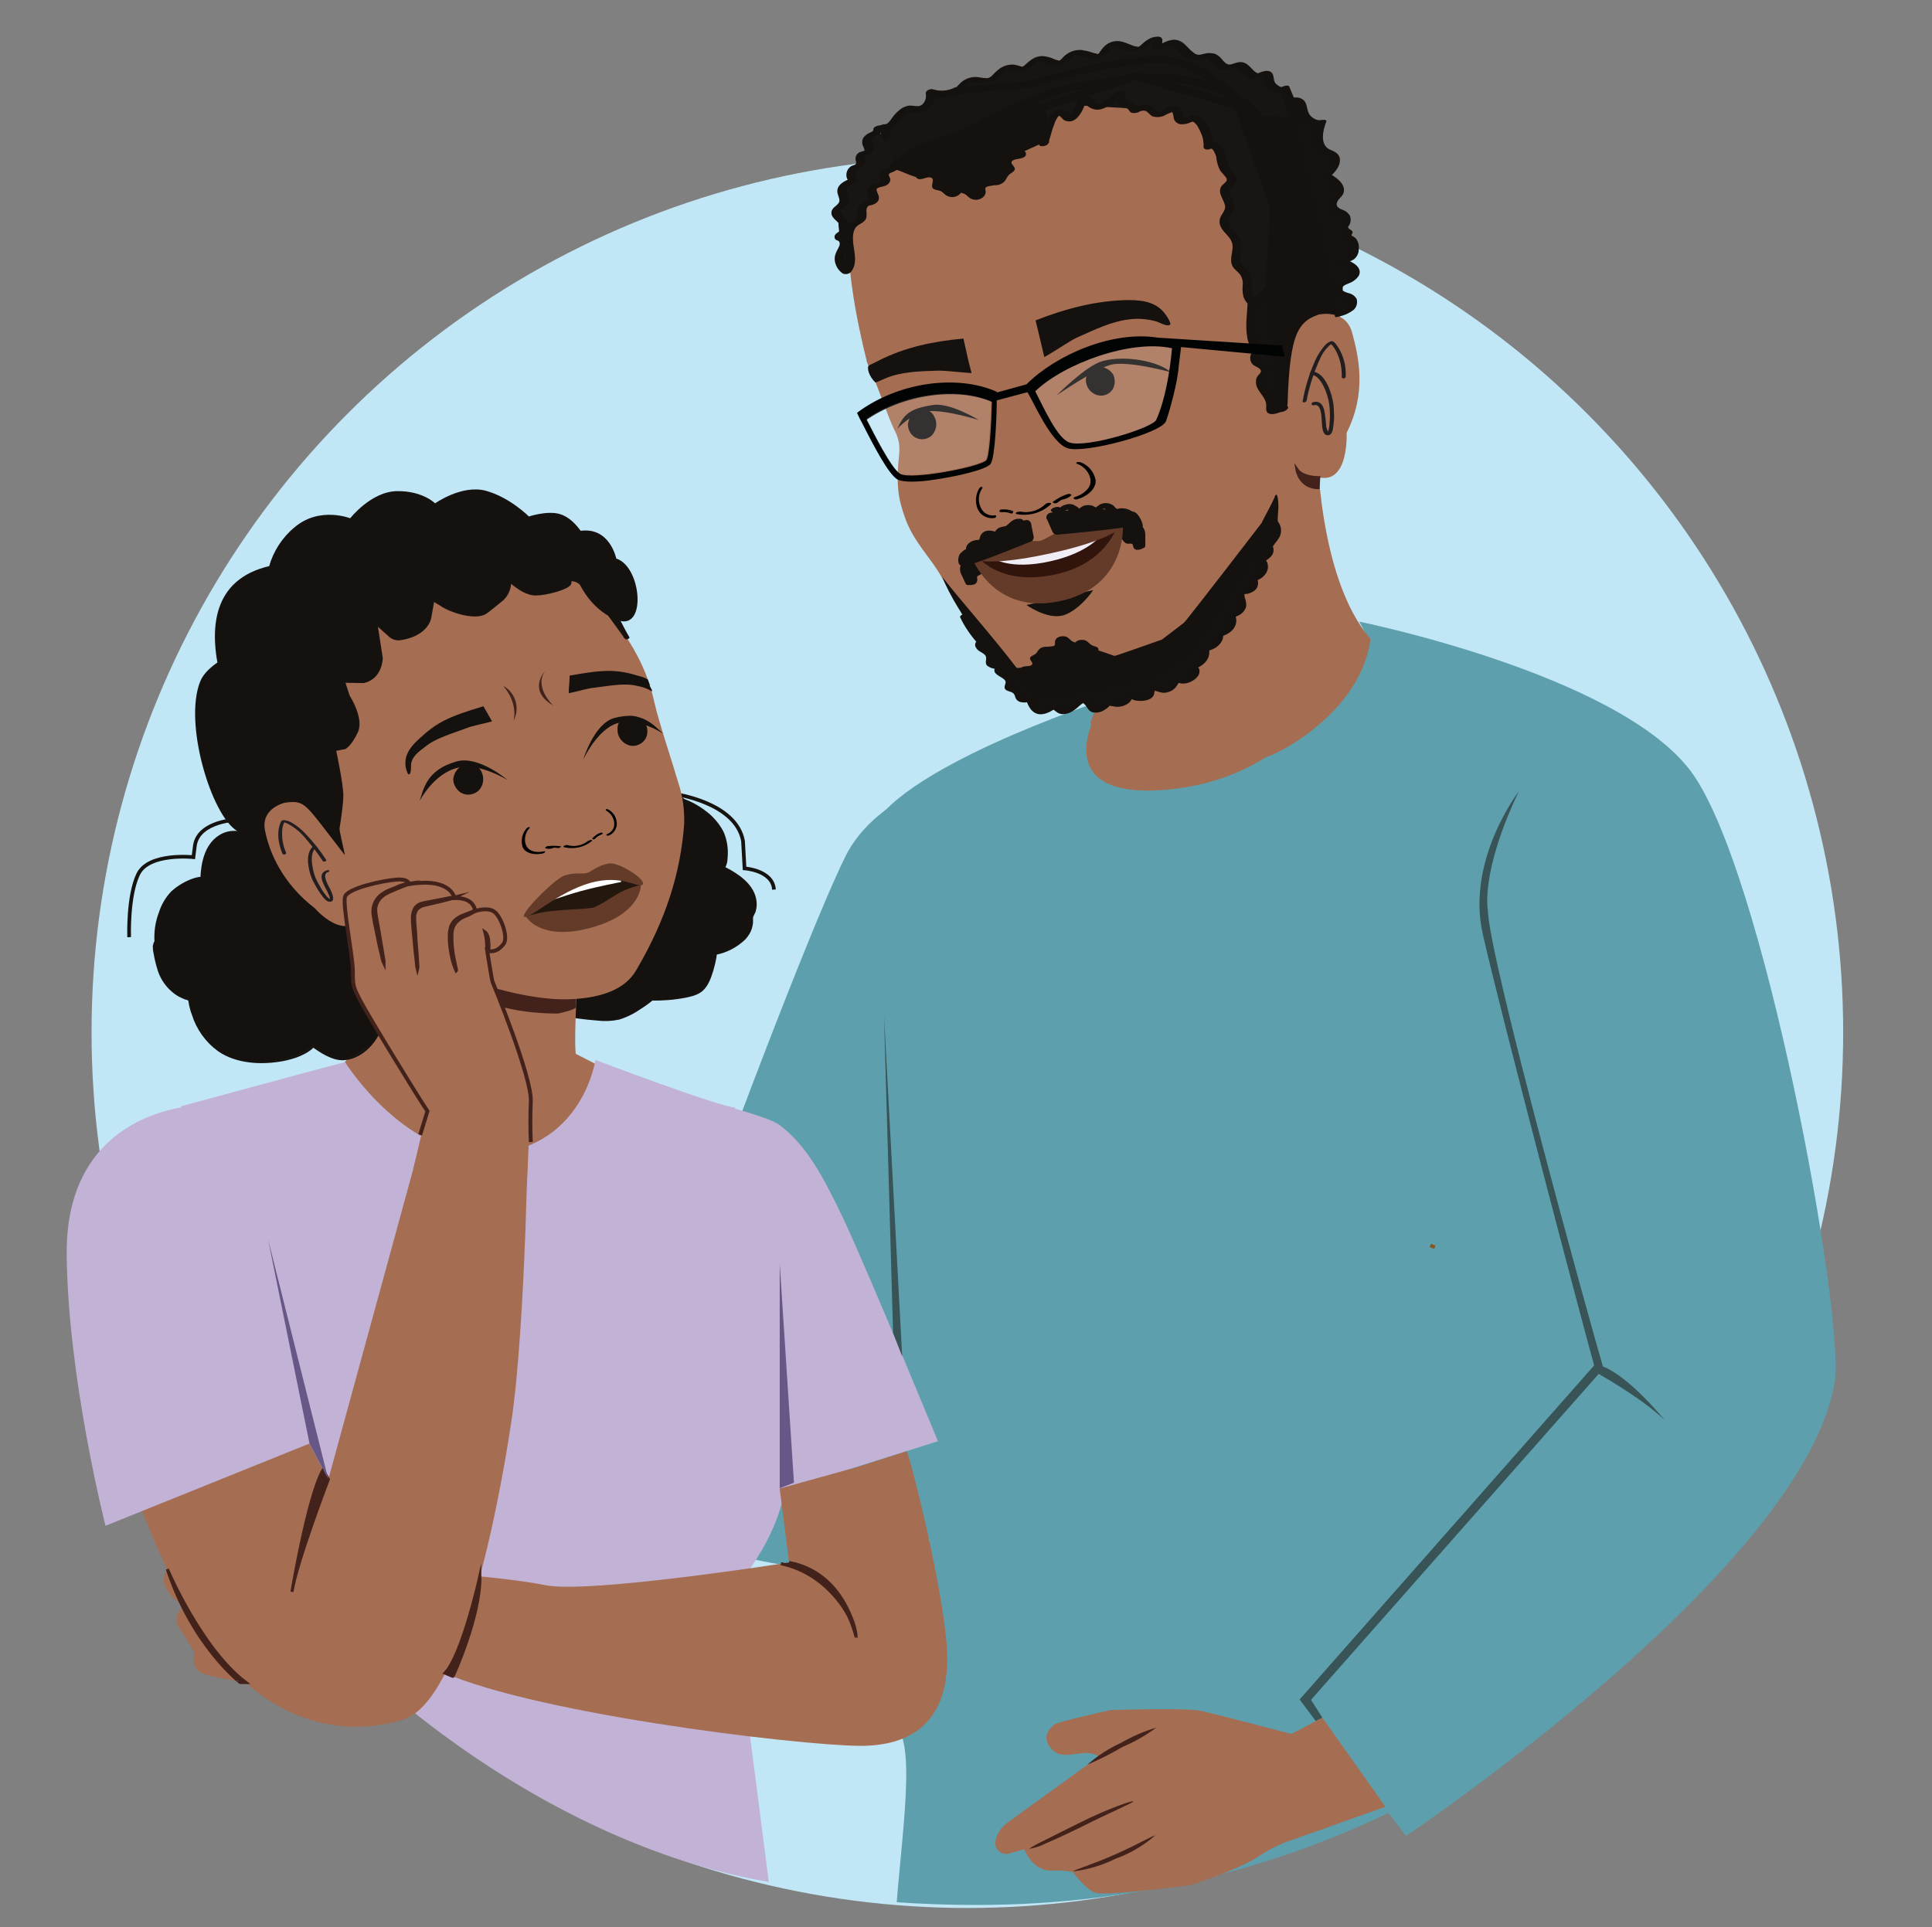 <?xml version="1.0" encoding="utf-8"?>
<!-- Generator: Adobe Illustrator 26.0.1, SVG Export Plug-In . SVG Version: 6.00 Build 0)  -->
<svg version="1.1" id="Layer_1" xmlns="http://www.w3.org/2000/svg" xmlns:xlink="http://www.w3.org/1999/xlink" x="0px" y="0px"
	 viewBox="0 0 637.3 635.8" style="enable-background:new 0 0 637.3 635.8;" xml:space="preserve">
<rect x="0" y="0" width="637.3" height="635.8" fill="#808080" stroke="none"/>
<style type="text/css">
	.st0{fill:#C1E7F6;}
	.st1{fill:#A56D51;}
	.st2{fill:#14110F;}
	.st3{fill:#151210;}
	.st4{fill:none;stroke:#151210;stroke-width:1.22;stroke-miterlimit:10;}
	.st5{fill:#14110F;stroke:#151210;stroke-width:0.53;stroke-miterlimit:10;}
	.st6{fill:#42221A;}
	.st7{fill:#221E1F;}
	.st8{fill:#14110F;stroke:#151210;stroke-width:0.52;stroke-miterlimit:10;}
	.st9{fill:#5E9FAE;}
	.st10{fill:#885522;stroke:#885522;stroke-width:1.17;stroke-miterlimit:10;}
	.st11{fill:none;stroke:#885522;stroke-width:1.17;stroke-miterlimit:10;}
	.st12{fill:#385456;}
	.st13{fill:#745145;}
	.st14{fill:#C2B2D6;}
	.st15{fill:#263238;}
	.st16{fill:#42221A;stroke:#42221A;stroke-miterlimit:10;}
	.st17{fill:#42221A;stroke:#42221A;stroke-width:1.15;stroke-miterlimit:10;}
	.st18{fill:none;stroke:#42221A;stroke-width:1.28;stroke-miterlimit:10;}
	.st19{fill:#665786;}
	.st20{fill:#151212;}
	.st21{fill:#171413;}
	.st22{fill:#171514;}
	.st23{fill:#181615;}
	.st24{fill:#020303;}
	.st25{opacity:0.14;fill:#FFFFFF;enable-background:new    ;}
	.st26{fill:#643B29;}
	.st27{fill:#31150D;}
	.st28{fill:#F0EDF6;}
	.st29{fill:#24170E;}
	.st30{fill:#FFFFFF;}
</style>
<g id="Layer_1_00000005981494230298407310000003730906081624518307_">
	<circle class="st0" cx="319.1" cy="340.6" r="288.9"/>
	<path class="st1" d="M131.8,339.4l-21.4,15.1c0,0,59,74.6,89.3-1.8l-39-20L131.8,339.4z"/>
	<path class="st2" d="M225,263.9l-1.2-1c-8.9-2.9-15.9-2.3-20.7,3.6c-0.1,0-11.8-4-20.6,11.5c-7.6,13.4-3.7,21.1-3.7,21.1
		s-7,3.9-8.2,7.5c-2.8,8.1-0.5,22.8,6.4,24s8,4.3,8,4.3s10.8,1.9,16.4,1.7s13.4-6.8,13.4-6.8s12.6,0.3,16.1-2.8s4.7-12.2,4.7-12.2
		s12.9-2.3,11.9-12.1c0,0,4.1-6-2.9-12.4c-1.9-1.6-4-3-6.3-4.1c0,0,1.9-3-0.1-10.5C237.3,272.5,231.7,266.1,225,263.9z"/>
	<path class="st3" d="M225.7,263.6c-0.4-0.4-0.8-0.7-1.2-1c-1.2-0.5-2.5-0.9-3.8-1.1c-2.4-0.6-4.9-0.8-7.3-0.6
		c-4.3,0.3-8.2,2.3-10.9,5.6l1.3-0.4c-4.2-1.4-9.2-0.1-12.9,2.1c-4.3,2.6-7.4,6.7-9.8,11.1c-2.4,4.3-3.8,9-4,13.9
		c-0.1,2.1,0.2,4.1,1,6l0.3-0.4c-2.5,1.4-4.8,3.1-6.7,5.1c-2.4,2.6-2.8,6.4-2.9,9.8c-0.2,3.9,0.5,7.8,1.9,11.4
		c1.1,2.6,3,5.1,5.9,5.7c2.2,0.5,4.6,1,6.4,2.5c0.6,0.4,1,1,1.3,1.6c0,0.1,0.2,0.2,0.3,0.2c4.1,0.7,8.2,1.3,12.3,1.6
		c2.4,0.3,4.9,0.2,7.3-0.3c2.6-0.8,5-2,7.3-3.6c1.4-0.9,2.8-1.9,4.1-3l-0.9,0.3c3.8,0.1,7.6-0.2,11.3-0.9c2-0.4,4.2-0.9,5.8-2.3
		c1.9-1.7,2.8-4.4,3.5-6.7c0.5-1.8,1-3.7,1.2-5.6l-0.9,0.5c3.9-0.6,7.5-2.5,10.3-5.2c0.9-1,1.7-2.2,2.1-3.5c0.2-0.6,0.3-1.3,0.4-2
		c0-0.6,0-1.1,0-1.7c0.2-0.7,0.7-1.4,0.9-2.1c0.4-1.4,0.4-2.8,0.1-4.2c-1.1-5-6-8.2-10.3-10.4l0.1,0.3c0.5-1,0.8-2,0.8-3.1
		c0.3-2.9-0.1-5.8-1.2-8.5c-1.1-2.3-2.8-4.4-4.7-6.1C231.5,266.4,228.7,264.7,225.7,263.6c-0.5-0.1-1.9,0.5-1.3,0.7
		c3,1,5.8,2.7,8.1,4.9c1.9,1.6,3.5,3.7,4.6,6c1.1,2.6,1.5,5.5,1.2,8.3c0,1-0.3,2-0.7,2.9c-0.1,0.1-0.1,0.3,0.1,0.3
		c5.9,3,12.7,8.6,9.3,15.9c-0.2,0.8-0.3,1.7-0.2,2.5c-0.1,1.4-0.6,2.7-1.4,3.8c-1.4,2-3.4,3.5-5.7,4.4c-0.9,0.4-1.9,0.7-2.8,1
		l-0.9,0.2c-0.3,0.1,0,0-0.2,0s-0.8,0.2-0.9,0.5c-0.4,3.1-1.2,6.1-2.4,8.9c-0.6,1.7-1.9,3.1-3.5,3.9c-1.8,0.7-3.8,1.1-5.7,1.3
		c-1.9,0.2-3.7,0.3-5.6,0.4c-0.8,0-1.7-0.1-2.5,0s-1.6,0.9-2.3,1.4c-1.7,1.3-3.4,2.4-5.2,3.4c-2,1.2-4.2,1.9-6.6,2
		c-2.3,0-4.6-0.2-6.9-0.5c-2.1-0.2-4.2-0.5-6.4-0.9l-1.7-0.3c-0.2,0-0.3-0.1-0.5-0.1c-0.2,0,0.2,0.3,0.2,0.1
		c-0.3-0.8-0.9-1.4-1.5-1.9c-1.7-1.2-3.7-2.1-5.8-2.4c-1.8-0.2-3.5-1.2-4.6-2.7c-1.1-1.6-2-3.3-2.5-5.2c-1.4-4.9-1.5-10-0.3-14.9
		c1-3.8,4.9-6.4,8.2-8.3c0.1,0,0.4-0.2,0.3-0.4c-0.5-1.2-0.9-2.6-0.9-3.9c-0.2-3.9,0.4-7.8,1.9-11.5c2.9-7.5,8.8-16.4,17.6-17.1
		c1.4-0.1,2.9,0,4.3,0.4c0.5,0.1,1,0,1.3-0.4c2.4-3,6-4.8,9.9-4.9c2,0,4,0.2,6,0.7c1.2,0.2,2.3,0.5,3.4,1c0.4,0.3,0.8,0.6,1.1,0.9
		C224.6,264.5,226.1,263.9,225.7,263.6z"/>
	<path class="st4" d="M222.6,262c0,0,20.2,2.7,22.5,15.5l0.5,9c0,0,9.3,0.6,9.7,7"/>
	<path class="st1" d="M115.2,291.1c0,0,14.8,29,6.5,48.4c-1.6,3.7-11.3,14.9-11.3,14.9l23.4,10.8c28.2,9.7,24,3.5,49.4-12l7.5-1.5
		c0,0,0.7,1.6-0.6-2.9s1.3-39.9,1.3-39.9"/>
	<path class="st5" d="M84.9,251.9c0,0-33.5-56.2,4.1-64.9c1.4-5,4.3-9.5,8.3-12.8c8.2-7,18.3-2.9,18.3-2.9s6.9-8.9,15.4-9
		s12.5,4.1,12.5,4.1s8.9-6.4,16.8-4.2s14.1,8.5,14.1,8.5s5.9-2,10-0.9c9.8,2.7,14.3,22.7,16.7,29.6c0,0-11.6-22.8-19.9-22.3
		S105.6,206,105.6,206l-9.5,66.5L84.9,251.9z"/>
	<path class="st2" d="M51.6,310.7l-0.4,1.5c1,9.3,4.4,15.5,11.7,17.5c0,0.1,2,18.4,19.6,20.2c15.3,1.6,20.8-5.1,20.8-5.1
		s6.4,4.8,10.2,4.4c8.6-0.8,14.1-11.6,12.3-18.5s-3.5-16.9-3.5-16.9s-0.7-7.4-3.1-12.5s-11.2-9.9-11.2-9.9s3.2-9.8-1.1-11.7
		s-13.9-2.7-13.9-2.7s-6.5-7.5-15.1-2.6c0,0-7.2-1.3-10.1,7.7c-0.7,2.4-1.1,4.9-1.2,7.4c0,0-3.5-0.5-9.6,4.4
		C54.5,295.9,50.8,303.6,51.6,310.7z"/>
	<path class="st3" d="M50.8,310.8c-0.2,0.4-0.3,0.9-0.4,1.4c0,0.8,0.1,1.7,0.3,2.5c0.3,1.9,0.8,3.8,1.4,5.7c1,3,3,5.7,5.6,7.6
		c0.7,0.5,1.4,0.9,2.1,1.2c0.4,0.2,0.7,0.3,1.1,0.5c0.4,0.1,0.8,0.2,1.2,0.4c0,0-0.1-0.2,0,0c0,0.2,0.1,0.3,0.1,0.5
		c0.2,1.4,0.6,2.9,1.1,4.2c1.5,4.8,4.5,9,8.6,12c6,4.2,14.4,4.6,21.4,3.3c3.7-0.7,8.3-2.2,10.8-5.2l-1.4,0.3
		c2.9,2.1,6.8,4.7,10.5,4.6c5-0.2,9.3-3.9,11.6-8.1c1.2-2.2,2-4.6,2.2-7.1c0.2-2.5-0.5-4.9-1.1-7.3c-1-4.5-2-9-2.7-13.5
		c-0.6-4.4-1.2-8.9-3.3-12.9s-6.5-6.9-10.3-9.2c-0.2-0.2-0.4-0.3-0.7-0.4c-0.4-0.1,0.1-0.1,0,0.1c0.1-0.4,0.3-0.8,0.3-1.2
		c0.5-1.8,0.8-3.7,0.8-5.6c0-1.7-0.3-3.8-1.8-4.8c-1.8-1.3-4.6-1.6-6.7-2s-4.4-0.7-6.6-0.9c-0.4-0.1-0.9-0.1-1.3-0.1
		c0.4,0,0.4,0.3,0.2,0c-0.1-0.2-0.3-0.3-0.5-0.5c-3-2.9-7.3-4.2-11.5-3.5c-1.4,0.3-2.8,0.9-4.1,1.6l0.9-0.2
		c-2.3-0.3-4.6,0.2-6.5,1.5c-4.6,3-5.8,9-6,14.1l1.2-0.5c-1.1-0.1-2.2,0.1-3.2,0.4c-2.8,0.9-5.4,2.4-7.6,4.4c-1.8,1.9-3.2,4.2-4,6.7
		c-1.3,3.3-1.8,6.9-1.5,10.4c0,0.5,1.6,0.2,1.5-0.4c-0.2-3.1,0.2-6.3,1.2-9.3c0.7-2.5,1.9-4.7,3.6-6.7c1.9-1.9,4.1-3.3,6.6-4.1
		c0.6-0.2,1.3-0.4,2-0.5c0.1,0,0.8,0,0.6,0c0.3,0,1.2-0.1,1.2-0.5c0.3-5.2,1.6-12.7,7.5-14.4c0.9-0.2,1.8-0.3,2.6-0.2
		c1.3,0,2.5-1,3.8-1.3c1.5-0.3,3-0.3,4.5,0c2.1,0.5,4,1.5,5.6,2.9c0.7,0.6,0.9,1,1.8,1.1c2.1,0.2,4.2,0.5,6.3,0.8
		c1.3,0.2,2.7,0.5,4,0.8c1.2,0.2,2.4,0.6,3.4,1.3c1.8,1.5,1.6,4.5,1.3,6.6c-0.2,1.5-0.5,3.1-1,4.5c0,0.1,0.1,0.2,0.2,0.3
		c3.9,2.1,8.1,5,10.5,8.7c2.6,4,3,9.2,3.7,13.8c0.9,5.6,2.1,11.1,3.5,16.6s-1.5,11.9-5.7,15.4c-1.3,1-2.8,1.8-4.4,2.2
		c-1.6,0.3-3.3,0.1-4.9-0.6c-2.2-0.9-4.2-2.1-6.1-3.5c-0.5-0.2-1.1-0.1-1.4,0.3c-0.3,0.3-0.7,0.6-1,0.9c-1,0.8-2.2,1.5-3.4,2
		c-4.8,2.1-10.3,2.4-15.5,1.8c-4.7-0.4-9.2-2.5-12.5-5.9c-2.3-2.5-4.1-5.5-5.2-8.7c-0.7-1.7-1.1-3.5-1.3-5.4c0-0.1-0.2-0.2-0.3-0.2
		c-3.9-1.1-7.1-3.7-8.8-7.3c-0.9-1.9-1.6-3.8-2-5.9c-0.3-1.2-0.5-2.4-0.6-3.7c0-0.6,0.2-1.2,0.4-1.8C52.5,310,51,310.2,50.8,310.8z"
		/>
	<path class="st6" d="M143.9,318.5c0,0,8.6,15.9,40.2,15.9c0,0,4.9-1,5.9-2l0.1-7.4L143.9,318.5z"/>
	<path class="st1" d="M125.1,309.2c15,10.6,44.6,20.9,62,20.5c17.1-0.4,21.3-7.1,23-10c9.4-16.1,14.4-31.4,15.6-48
		c0.1-4.6-0.5-9.3-2-13.6c-2-6.9-6.4-19.9-7.9-26.6c-3.7-17-14.6-30-27.2-42.1c-26.3-25.2-67.1-15.9-82.4-3.8
		c-17.9,14.2-22.5,35.7-19,56.7c1,6.5,3.2,12.7,6.3,18.4c3.6,2.5,6.8,5.3,9.8,8.5"/>
	<path class="st2" d="M186.5,182.6c0,0,6.8,9.2,20.4,27.9c-3.7-6.1-7.1-15.7-14.8-23.6c-26.8-27.5-83.8-9.9-99,2.9
		c-17.7,15-20.4,37.4-16.5,60c1.6,9.2,2.5,15,7,21.9c0.2,0.1,2.1,1.4,2.1,1.4s19-0.7,27.6,9l-2-9.7c0,0-0.8-6-1-29.2
		c0,0-0.4-3.6,2.6-19s8.5-20.9,8.5-20.9s28.5-11.7,35.6-13.2S186.5,182.6,186.5,182.6z"/>
	<path class="st3" d="M185.8,182.9c4.1,5.6,8.2,11.2,12.3,16.8l8.1,11.1c0.3,0.4,1.7-0.1,1.4-0.6c-2.5-4.2-4.4-8.7-6.9-12.9
		c-2.6-4.7-5.9-8.9-9.9-12.6c-6.1-5.3-13.3-9-21.2-10.8c-16.2-4-33.8-1.9-49.6,2.8c-6.8,1.9-13.4,4.6-19.7,7.8
		c-6.4,3.4-11.9,8.2-16.2,14c-12.5,17.3-11.2,39.9-6.9,59.8c1,4.6,2.5,9.4,5.2,13.3c0.4,0.5,0.9,0.9,1.5,1.2
		c0.4,0.3,0.8,0.5,1.2,0.6c0.5,0,1,0,1.5,0c7.1,0.1,14.6,1.3,20.8,4.9c1.8,1,3.4,2.4,4.8,3.9c0.3,0.3,1.6,0,1.5-0.5
		c-0.7-3.2-1.5-6.5-2-9.8c-0.3-2.6-0.5-5.3-0.5-7.9c-0.3-7.1-0.3-14.2-0.5-21.3c0.1-4.2,0.6-8.3,1.4-12.4c1.4-8.1,3-16.6,7.2-23.8
		c0.5-0.8,1-1.6,1.5-2.3c0.2-0.2,0.8-0.8,0.9-1.1c0,0.1-0.6,0.2,0,0.1s1.1-0.4,1.6-0.6c10.2-4.1,20.5-8.5,31.1-11.8
		c4.9-1.5,10-2.5,15-3.7c5.3-1.3,10.7-2.7,16-4l0.9-0.2c0.9-0.2,0.7-1-0.2-0.7c-9.9,2.5-19.8,5-29.8,7.4c-5.1,1.4-10.1,3.1-14.9,5.1
		c-5.6,2.1-11.1,4.3-16.6,6.5c-1.3,0.5-2.6,1-3.9,1.6c-0.6,0.4-1.1,0.8-1.4,1.4c-3.8,5.1-5.8,11.6-7.2,17.7c-1,4.5-1.8,9.1-2.4,13.8
		c-0.3,2.1-0.5,4.2-0.6,6.3c-0.2,5.8,0.1,11.7,0.3,17.6c0.1,4.1,0.2,8.1,0.6,12.2c0.4,2.9,1,5.7,1.7,8.5l0.4,2l1.5-0.5
		c-5.2-5.8-13.4-7.9-20.9-8.7c-2.2-0.3-4.5-0.4-6.8-0.4c-0.1,0-0.2,0-0.4,0c0.6,0.1,0-0.2-0.2-0.3l-1.1-0.7
		c-0.8-0.7-1.4-1.5-1.8-2.5c-0.6-1.1-1.1-2.2-1.6-3.4c-1.9-4.6-2.8-9.5-3.6-14.3c-1-5.2-1.6-10.5-1.8-15.8c-0.4-10,1-20.3,5.2-29.4
		c3.5-7.8,9.2-14.4,16.3-19.1c5.5-3.4,11.3-6.1,17.4-8.1c15.2-5.3,32.2-8,48.3-5.6c8,1.1,15.7,4,22.4,8.5
		c8.3,5.8,13.3,14.4,17.8,23.2c0.9,1.8,1.9,3.6,2.9,5.4l1.4-0.6c-6.4-8.8-12.9-17.7-19.3-26.5l-1-1.4
		C186.9,181.9,185.4,182.4,185.8,182.9z"/>
	<path class="st1" d="M120.8,301.1c-6.6,10.8-16.9-1.4-16.9-1.4c-10.6-8.1-15.1-18.4-16.5-25.8s6.7-9.1,6.7-9.1
		c7-0.8,6.2,0.2,19.8,17.5"/>
	<path class="st7" d="M107.6,283.7c-2-3.1-4.3-6-6.9-8.7c-1.3-1.4-2.8-2.6-4.5-3.6c-0.7-0.4-1.5-0.7-2.4-0.8c-0.1,0-0.3,0-0.4,0
		c-0.7,0.1-0.8,0.7-1,1.2c-1.2,3.2-0.5,6.9,0.8,9.9c0.2,0.5,1.3,0.1,1.2-0.3c-1.1-2.4-1.5-5.1-1.3-7.7c0.1-1,0.4-1.9,0.8-2.7
		l-0.6,0.3c0.1,0,0.1,0,0,0h0.3c0.5,0.1,1,0.3,1.4,0.5c2.4,1.3,4.5,3.1,6.2,5.3c1.9,2.2,3.7,4.6,5.3,7
		C106.8,284.5,107.9,284.1,107.6,283.7L107.6,283.7z"/>
	<path class="st7" d="M108,287.1c-4.6,1.3,0.4,6.6,0.8,9.2c0,0.1,0,0.3,0,0.4s-0.1,0.2-0.1,0.2s0.3,0,0.3-0.1
		c-0.3-0.2-0.7-0.5-1-0.8c-0.9-1.1-1.8-2.2-2.4-3.5c-1.1-1.7-1.9-3.5-2.3-5.5c-0.5-2.3-1-5.6,0.9-7.4c0.5-0.5-0.6-0.6-1-0.3
		c-1.8,1.7-1.8,4.4-1.4,6.7c0.3,1.9,0.9,3.8,1.9,5.5c0.8,1.5,1.7,3,2.8,4.4c0.5,0.6,1.2,1.5,2.1,1.6c2.3,0.2,0.9-2.9,0.5-3.8
		c-0.6-1.2-3.2-5.3-0.9-6C108.9,287.6,108.7,286.9,108,287.1L108,287.1z"/>
	<path class="st2" d="M155.6,252c-2.2-0.5-4.2,1-5.2,2.5c-0.5,0.8-0.8,1.7-0.9,2.7c0.1,1.7,1,3.3,2.5,4.3c1.8,1.1,4.1,0.8,5.7-0.5
		c1.9-1.8,2.2-4.6,0.9-6.8C157.9,253.1,156.8,252.3,155.6,252"/>
	<path class="st2" d="M167.5,257.4c0,0-9.6-8.2-16.8-6.2c-10.2,2.8-11,9.4-12.3,13.1c0,0,4.6-9.1,12.6-11
		C158.1,251.5,167.5,257.4,167.5,257.4z"/>
	<path class="st2" d="M205,237.3c1.7-1.5,4.2-1.3,5.8-0.5c0.9,0.4,1.6,1.1,2.1,1.9c0.8,1.5,0.9,3.4,0.1,4.9c-1,1.8-3.1,2.8-5.1,2.4
		c-2.5-0.6-4.3-2.8-4.2-5.4C203.6,239.5,204.1,238.2,205,237.3"/>
	<path class="st2" d="M192.4,250.6c0,0,3.5-11.8,10.2-13.7c9.4-2.6,13.3,2.7,16.2,5.2c0,0-8.1-5.6-15.4-3.4
		C196.9,240.8,192.4,250.6,192.4,250.6z"/>
	<path class="st2" d="M214.3,225.8c0,0-0.6-1.5-0.6-1.6c-0.8-0.5-1.8-0.9-2.7-1.1c-7.5-2.3-11.3-2.3-23.1-0.2v0.3
		c-0.1,1.5,0,0.7-0.1,2.1c-0.1,1.1-0.2,2.3-0.2,3.4c3.6-0.7,6.1-1.6,8.4-1.8c4.5-0.5,9.8-1.7,14.2-0.6c1.7,0.3,3.4,0.9,4.9,1.8
		C215.1,227.1,214.2,226.8,214.3,225.8z"/>
	<path class="st2" d="M159.5,233.1c0.8,1.3,0.3,0.6,1.1,1.9l1.7,3c-3.6,1-6.4,1.4-8.6,2.3c-4.4,1.7-9.8,3.1-13.5,6.1
		c-1.8,1.4-4.3,3.1-4.6,5.7c-0.1,0.7,0.2,3.3-0.8,3.4c-0.4,0-0.8-1.9-0.9-2c-0.8-3.8,1.1-6.8,4.1-9.5c6-5.6,9.5-7.4,21.5-11"/>
	<path d="M193.9,277.5c-1.9,1.5-4.5,2-6.8,1.3c-0.5-0.1-1.8,0.5-1.1,0.7c3.2,0.8,6.6,0.1,9.2-2c0.2-0.2,0.1-0.4-0.2-0.4
		C194.5,277.2,194.2,277.3,193.9,277.5"/>
	<path d="M184.9,279.2c-1.5-0.2-2.9-0.2-4.4,0c-0.2,0-0.4,0.2-0.6,0.4c-0.1,0.1-0.1,0.3,0.1,0.3c0.8,0.2,1.6,0.2,2.4-0.1
		c0.2-0.1,0.6-0.2,0.6-0.5s-0.2-0.3-0.4-0.2c-0.6,0.2-1.3,0.2-1.9,0l-0.5,0.7c1.3-0.2,2.6-0.2,3.9,0c0.3,0,0.5-0.1,0.7-0.3
		C185.1,279.5,185.2,279.3,184.9,279.2"/>
	<path d="M179.3,280.9c-1.7,0.4-3.8,0.2-5-0.9c-1.7-1.6-1.4-5.1,0.4-6.8c0.2-0.2,0-0.3-0.2-0.3c-0.3,0-0.6,0.2-0.8,0.4
		c-1.5,1.7-2,4.1-1.3,6.2c0.7,1.6,2.6,2.3,4.7,2.3c0.6,0,1.3-0.1,1.9-0.2c0.2-0.1,0.7-0.2,0.8-0.5S179.5,280.8,179.3,280.9"/>
	<path d="M196.7,275.9c-0.1-0.1-0.1-0.2,0-0.3c0,0,0.1,0,0.1,0c0.5-0.1,0.9-0.4,1.2-0.8l0.6,0.4c-0.9,0.3-1.7,0.9-2.4,1.6
		c-0.2,0.1-0.4,0.2-0.6,0.1c-0.1-0.1-0.3-0.2-0.2-0.4"/>
	<path d="M195.5,276.5c0.7-0.8,1.6-1.4,2.7-1.8c0.2,0,0.4,0,0.5,0.1c0.1,0.1,0.2,0.2,0.1,0.3c0,0,0,0,0,0"/>
	<path d="M200.2,275.2c1.2-0.4,2.2-1.5,2.4-2.8c0.2-2.1-0.9-4-2.7-5c-0.1,0-0.1-0.2-0.1-0.3c0,0,0.1-0.1,0.1-0.1
		c0.2-0.1,0.4-0.1,0.6,0c1.6,0.8,2.7,2.3,2.9,4.1c0.3,1.5-0.4,3.1-1.6,4c-0.3,0.3-0.7,0.4-1.1,0.6c-0.2,0.1-0.4,0-0.6-0.1
		C199.9,275.4,200.1,275.3,200.2,275.2"/>
	<path class="st8" d="M190.8,175.5c-3.8-1.8-10.9-3.7-17-3c-0.2,0-0.5,0.1-0.7,0.1l-3,1.8l-0.1,0.1l0.1-0.1c0.5-0.4,1.7-1.2,1-1.9
		c-0.4-0.3-0.9-0.5-1.4-0.5c-1.5-0.2-3.1-0.3-4.6-0.2l0,0h-0.5H164l0,0c-1.5,0.1-3,0.3-4.5,0.7c-0.5,0.1-1,0.3-1.4,0.7
		c-0.6,0.7,0.7,1.4,1.2,1.7l0.1,0.1l-0.1-0.1l-3.2-1.4c-0.2,0-0.5,0-0.8,0c-7.6,0-19,6.8-20,7.8s-0.2,2.5-0.1,2.6l-2.2-1.5
		c0,0-8.8,4-10.3,5.2s-2,3.9-2,3.9s-2.7,1.2-3.7,0.9s-6,2.7-7.9,5.9c-1.2,2-0.7,3.8-1.2,5.6l0,0c-0.3,1-0.5,1.6-0.5,1.6l-5.2,2.1
		c-4.1,2.3-2.6,11-2.6,11c-7.8,10.7-7.7,19.5-3.4,28.7c1.7,3.5-8.5,7.8-1.9,7.3s17,21.4,17,21.4s1.7-9.7,1.7-13.5s-2.4-15-2.4-15
		l3.2-0.6c0,0,1.9-0.9,4-5.4s-2.7-11.9-2.7-11.9l-1.5-4.6l6.4,0.1c6-1.4,6-8,6-8l-1.7-11l3.9,3.5c0.9,1,2.3,1.5,3.6,1.4
		c9.4-1.3,10.2-7.2,10.2-7.2l1-5.6l2.5,1.5c2.6,1.9,10.6,4.7,14.4,2.8c1-0.5,5.2-4.1,5.9-4.6c1.6-1.5,2.5-3.6,2.6-5.8
		c2.4,2.1,5.6,4.2,8.4,4.1c3.4,0,10.5-1.9,11.3-3.5c0.5-1.1-0.5-1.1,0.7-1.2c1.1,0.1,2.1,0.6,2.8,1.4c0,0,4,8.8,12.7,11.6
		s6.9-17.6-1.2-20C203,184.4,201,173.6,190.8,175.5z"/>
	<path class="st5" d="M77,215.9c0,0-8.6,3.7-10.7,9c-5.5,13.6,3.6,43.8,12,49l7.6,0.4L77,215.9z"/>
	<path class="st4" d="M78.6,270.4c0,0-13,0.3-14.3,8.5l-0.5,3.9c0,0-14.7-1.6-18.2,5.6s-3,20.8-3,20.8"/>
	<path class="st9" d="M322.1,628.5c107.7,0,202-51.7,254.2-137.4c-10.7-21.1-19.3-42.3-19.3-42.3l-75.5-223l-29.5-16.8
		c0,0-14.6,37-59,43c0,0-9.4,4.1-9.4,4.1c-35.4-6-22.8-17.7-21.2-21.3l-40.9,22.9l-41.8,107.9c-5,9.8-0.9,68.2,12.6,90.5l19.6,21.6
		l-9.3,52.3c0,0-16.1,20.6-10.9,38.2c11.7-1.5,6.2,32.4,4.1,59.4C304.5,628.2,313.4,628.5,322.1,628.5z"/>
	<path class="st9" d="M342.1,250.2c0,0-49.1,3.4-63.4,32.7s-50.3,127.7-50.3,127.7l-72.9-2.1l-87,0.6c0,0,75.1,60.6,107.9,77.5
		c36.6,21.9,92.2,36.2,111.8,29.7c16.3-5.4,44.2-19.7,54.1-56.2l7.9-28L342.1,250.2z"/>
	<path class="st10" d="M226.8,394.2c0,0,13.6,14.2,22.5,26.5C249.3,420.6,236.7,396.8,226.8,394.2z"/>
	<line class="st11" x1="473.3" y1="411.5" x2="471.8" y2="410.9"/>
	<path class="st9" d="M363.6,231.1c0,0-70.2,23.1-76.8,44.3c-10,32.2-9.5,102.1-9.5,102.1l29.9-2L363.6,231.1z"/>
	<path class="st9" d="M448.4,205.1c0,0,84.5,17.1,109,48.9s51.3,181,47.8,202.1c-10.5,62-141.4,149.6-141.4,149.6l-34-44.4
		L536,427.5l-16.8-85.7L448.4,205.1z"/>
	<path class="st12" d="M490.8,300.3c0.1,14.8,33.9,136.9,38.5,152.5l-3-0.7c-3.8-13.4-31.4-118.2-37.2-144
		c-5.5-24.4,11.9-47,11.9-47C488.2,288,490.8,300.3,490.8,300.3z"/>
	<polygon class="st12" points="526.2,450.1 529.1,451.3 431.6,561.8 428.7,560.7 	"/>
	<polygon class="st1" points="457,596.1 424.6,607.6 417,576.8 436.2,566.7 	"/>
	<path class="st12" d="M526.3,452.7c0,0,14.7,8.1,22.8,15.8c0,0-13.4-16.5-22.2-18.2L526.3,452.7z"/>
	<path class="st13" d="M582.6,392.4h0.2l-0.2-0.1C582.6,392.4,582.6,392.4,582.6,392.4z"/>
	<path class="st13" d="M583.3,392.5h0.3C583.6,392.4,583.4,392.4,583.3,392.5C583.3,392.5,583.3,392.5,583.3,392.5z"/>
	<path class="st14" d="M253.6,620.9l-12.3-95.7c0,0,16.6-17.3,18.1-38c1.7-24.3-6.1-48.5-6.1-48.5l-10.9-73.3
		c-5.4-0.3-46-15.7-46-15.7s-4,28-33,30.9s-49.6-30.2-49.6-30.2C94.6,355.5,59.7,365,59.7,365l15,63.1l0.1,71.8
		C116.2,559.1,186.6,609.6,253.6,620.9z"/>
	<g id="freepik--character-3--inject-2">
		<path class="st15" d="M244.4,428.9c-5.6-9.7-7.5-21-5.3-32c0.6,0,0.3,7.3,1.8,16.2S245,428.6,244.4,428.9z"/>
	</g>
	<g id="freepik--Character--inject-2">
		<path class="st14" d="M278.3,402.3c-6.9-14.5-12.3-24.4-21.1-31.1c-4.1-3.2-28.7-9.1-28.7-9.1l3.1,68.5l13.2,65.3l64.6-20.4
			C309.4,475.6,287.2,421.4,278.3,402.3z"/>
		<path class="st1" d="M132.9,513.5c0,0-33.3-17-41.1-19s-32.5,3.5-32.8,9.5c-0.2,3.2-0.2,6.3,0,9.5c0,0-7.3,5.1-4.2,10.5
			s6.2,5.3,6.2,5.3s-4.5,3.9-2,7.6s5.1,8.1,5.1,8.1s-1.1,4.8,1.9,6.7s22.8,5.1,37.1,4.2s21.3-2.8,21.3-2.8L132.9,513.5z"/>
		<path class="st1" d="M299.1,478.8c1.4,2.9,12.5,46.9,13.3,66.3c0.8,19.9-8.6,31-28.8,30.9s-112.1-11-141-25.9l-11.4-3.3l8.4-28.2
			c0,0,25.8,1.5,40.3,4.4s80.4-7.5,80.4-7.5l-2.5-19.5l-0.6-4.9l25.3-7L299.1,478.8z"/>
		<path class="st16" d="M260.3,515.5c10.1,1.9,16.9,8.9,20.6,18.5c0.6,1.4,1,2.9,1.3,4.3c0.1,0.6,0.2,1.1,0.2,1.7
			c-0.1,0-0.5-2.3-2-5.8s-8.6-15.3-22.8-18.3"/>
		<path class="st1" d="M140.4,370.8l-32.1,117.3l-8.6-16.2l-54.6,22c4.1,11,8.8,21.7,14.1,32.1c23.5,44.8,54.6,47.4,73.9,41.3
			s31.5-70.8,35.6-98.5c4.8-32,5.6-101,5.6-101L140.4,370.8z"/>
		<path class="st1" d="M173.8,390.9c0,0,0.9-19.8,1.2-27.7s-12.3-38.7-12.6-39.4s-1.8-10.4-1.8-10.4s2.8,1.4,5.5-2.3
			c1.5-2.2-1-9.1-3.3-10.6s-6.2-0.1-6.2-0.1s0-4.5-6.8-4.3c0,0-1-6.9-15-4.6c0,0,0.1-1.8-4.1-1.5s-16.2,2.9-17,5.7
			s2.6,19.7,2.6,24.5s0.1,5.1,2.2,9.3s18.5,31.1,22.4,36.9l-4.6,19.4"/>
		<path class="st16" d="M159.9,307.4c0.3,0.2,0.5,0.5,0.7,0.8c0.4,0.8,0.6,1.6,0.6,2.5c0.2,1.2,0.1,2.3-0.2,3.5
			c-0.4-1.1-0.5-2.2-0.5-3.4C160.4,309.6,160.2,308.5,159.9,307.4z"/>
		<path class="st17" d="M156.7,300.5c-0.9,0.7-2,1.3-3.1,1.7c-1.2,0.4-2.2,1.1-3.1,2c-1,1.1-1.5,2.6-1.5,4.1
			c-0.1,2.8,0.2,5.6,0.8,8.4c0.4,2.1,0.8,3.4,0.7,3.5c-0.5-1.1-0.9-2.2-1.2-3.4c-0.7-2.8-1.1-5.7-1-8.5c0-0.8,0.2-1.7,0.4-2.5
			c0.3-0.8,0.7-1.4,1.2-2c1-0.9,2.1-1.6,3.4-2C155.5,301,156.6,300.4,156.7,300.5z"/>
		<path class="st17" d="M149.9,296.1c-0.4,0.2-0.8,0.3-1.2,0.4l-3.5,0.9l-5.2,1.2c-1,0.2-1.8,0.7-2.5,1.4c-0.6,0.9-0.9,1.9-0.8,3
			c0,1.1,0.1,2.2,0.2,3.3s0.2,2.1,0.2,3.1c0.1,2,0.3,3.7,0.4,5.3s0.2,2.8,0.2,3.6c0.1,0.4,0.1,0.9,0,1.3c-0.1-0.4-0.2-0.9-0.2-1.3
			c-0.1-0.8-0.2-2.1-0.4-3.6s-0.3-3.4-0.5-5.3c-0.1-1-0.2-2.1-0.3-3.1c-0.1-1.1-0.2-2.3-0.2-3.4c0-1.2,0.3-2.4,0.9-3.4
			c0.7-0.9,1.7-1.4,2.9-1.6l5.2-1c1.5-0.3,2.7-0.5,3.5-0.7C149,296.2,149.5,296.2,149.9,296.1z"/>
		<path class="st17" d="M135.4,291.4c-0.4,0.2-0.8,0.3-1.2,0.5c-0.8,0.3-1.9,0.7-3.3,1.3l-2.3,1c-0.9,0.4-1.7,0.8-2.4,1.4
			c-1.7,1.3-2.6,3.4-2.3,5.5c0.3,2.2,0.8,4.5,1.1,6.4s0.6,3.7,0.9,5.3s0.4,2.7,0.6,3.6c0.1,0.4,0.1,0.9,0.1,1.3
			c-0.2-0.4-0.3-0.8-0.4-1.2c-0.2-0.8-0.4-2-0.8-3.5s-0.7-3.3-1.1-5.2s-0.9-4.1-1.2-6.5c-0.1-1.2,0.1-2.4,0.6-3.5
			c0.5-1,1.2-1.9,2-2.5c0.8-0.6,1.6-1.1,2.5-1.5l2.3-0.9C132.1,292.1,133.8,291.6,135.4,291.4z"/>
		<path class="st14" d="M64.8,364.8c0,0-43.3,0.9-42.8,49.2c0.4,40.8,12.8,89.4,12.8,89.4l68.2-27.5l-19.4-67.7
			C83.7,406.9,64.8,364.8,64.8,364.8z"/>
	</g>
	<path class="st18" d="M175.1,376.8c-0.2-4.5-0.2-8.9,0-13.4c0.4-7.9-12.3-38.7-12.6-39.4s-1.8-10.4-1.8-10.4s2.8,1.4,5.5-2.3
		c1.5-2.2-1-9.1-3.3-10.6s-6.2-0.1-6.2-0.1s0-4.5-6.8-4.3c0,0-1-6.9-15-4.6c0,0,0.1-1.8-4.1-1.5s-16.2,2.8-17,5.7s2.6,19.7,2.6,24.5
		s0.1,5.1,2.2,9.3s18.5,31.1,22.4,36.9l-2.4,7.8"/>
	<path class="st16" d="M158.3,520c0,0-5.7,25.8-11.5,32l2.6,1.1C149.5,553.1,158.6,533.1,158.3,520z"/>
	<path class="st16" d="M108.3,488.1c0,0-10.4,27.2-12,37.1c0,0,5.3-31.7,10.3-40.3L108.3,488.1z"/>
	<path class="st16" d="M55.2,517.7c0,0,11.2,26.3,25.9,37.4h-1.9C79.2,555.1,63.5,543,55.2,517.7z"/>
	<polygon class="st19" points="257.2,491 257.2,416.9 261.9,489.2 	"/>
	<polygon class="st19" points="88.4,408.8 102.1,476.3 108.3,488.1 	"/>
	<path class="st1" d="M437.3,603.2c-0.9,0.3-14.5,4-21.4,8.8s-23,9.9-23,9.9s-28,3.8-31.5,2.6s-7.5-6.9-7.5-6.9
		c-2.4-0.4-4.8-0.6-7.1-0.4c-6.5,0-9-7.3-9-7.3l8.4-3c-7.8,2.9-6,2.7-14,4.8c-2.1,0.1-3.8-1.5-3.9-3.5c0-0.2,0-0.3,0-0.5
		c0.5-2.8,2.2-5.2,4.5-6.7l29.7-21.5c-5-3.2-11.3,1.9-15.4-2.2s-0.5-7.5,0.8-8.4s18.4-4.7,18.4-4.7s24.5-0.8,29.5,0.2s31.4,8,31.4,8
		l8.2-2.8C435.3,569.6,438.2,602.9,437.3,603.2z"/>
	<path class="st6" d="M369.6,575.1c3.7-2.1,7.7-3.9,11.8-5.1c-3.5,2.6-7.2,4.7-11.2,6.4c-3.7,2.2-7.5,4.1-11.5,5.8
		C362,579.3,365.7,576.9,369.6,575.1z"/>
	<path class="st6" d="M356.8,602.7c-4.7,2.3-9,4.3-12.1,5.6c-1.7,0.9-3.5,1.4-5.3,1.7c1.5-1,3.2-1.9,4.9-2.7c3-1.5,7.3-3.7,12-6
		c9.4-4.7,17.5-7.4,17.6-7S366.1,598,356.8,602.7z"/>
	<path class="st6" d="M368.1,613.2c-4.5,2.2-9.3,3.7-14.2,4.2c0-0.3,6.3-2.2,13.8-5.5s13.1-6.6,13.3-6.3
		C377.2,608.9,372.8,611.5,368.1,613.2z"/>
	<polygon class="st12" points="297.6,447.5 291.6,335 294.6,439.8 	"/>
	<path class="st1" d="M364.6,246.6c3.2,2.9,6.9,5.3,10.9,7c5,1.8,10.4,2.6,15.7,2.2l6-0.5c4.2-0.4,8.4-1.3,12.4-2.7l9.9-3.5
		c1.8-0.8,3.6-1.7,5.3-2.7c13.8-8.2,25.3-20.6,27.3-35.6c-17.5-20.1-17.6-64-17.6-64l-85.7,42.5c0,0,5.1,38.1,10.4,37.5
		c5.6-0.7,0.8,11,0.5,11.5C360.8,242.3,361.6,244,364.6,246.6z"/>
	<path class="st1" d="M382.2,218.6l-29.8,5.3l-15.5-0.2c-1.5,0.4-11.3-13.4-12.7-15.1c-4.5-5.3-10.3-12.2-13.6-18.2
		c-3.6-6.5-9.3-11.6-12.1-19.7c-2.1-5.9-3-10.2-1.9-20.9c0.3-2.7-0.2-5.4-1.5-7.8c-2.6-5.4-4.5-12-7.8-19.4c-0.2-0.6-1.6-3.3-1.5-4
		c0,0-8.3-31.7-5-44.4s10.8-19.8,18.7-23.8s33.1-7.9,33.1-7.9L365,26.3l33.4,11.9l22.5,32.2l6.8,41.6l3.6,37.7"/>
	<path class="st2" d="M419,111.8c0.5,3.2,0,19.9,0.3,23.1l16.4-3.9c2.6-12,5.8-26.1,7.1-29.4c2-5.2-6.8-27.3-8.4-35.7l-0.4-1.8
		c-1.5-8-11.9-19.1-27.8-29.6c-29.5-19.5-27.7-18.2-64.7-7.4c-2.3,0.7-4.6,1.4-6.9,2.3c-21,7.9-42.6,14.4-52.5,35.5
		c-7.2,15.2-4.7,5.1-1.9,14c-3.3-18.1,1.4-13.4,2.8-16c8.2-14.7,16.4-2.7,21.6-4.6c2.9-1.1,6-1.5,9-1.1c5.5,0,10.5-1.7,15.8-3.7
		c4-1.5,14-6.1,14.8-6.5c2.4-2.5-2.4-12.8,2.6-14.7c11.6-4.3,28.5-7.7,35.4-1.1c5.6,5.3,25.3,5.1,27,23.9"/>
	<path class="st2" d="M341.1,219.8c0.2-0.1,0.4-0.2,0.5-0.3c2.7-2.8,2.7-4,4.1-4.7c0.5-0.3,1-0.5,1.5-0.7c4.3-1.6,6.9-2.6,20.4,2.3
		c0.3,0.1,15.4-5.3,15.7-5.4l7.2-5.5c1.2-1.1,25.7-33,25.7-33c0.3-0.9,4.4-8.1,4.4-9c0.1-0.1,0.2-0.1,0.3-0.2l0.2-0.1
		c0,0,0.1,0.1,0.1,0.1c0.1,0.3,0.2,0.7,0.3,1c0.2,1.5,0.3,3.1,0.1,4.6c-0.2,2.4-0.1,4.7-0.2,7.1c0,0.8-0.1,1.7-0.2,2.5
		c-3,2.9-18.8,35.1-29.8,43.9c-3.1,1.5-6.4,2.8-9.8,3.7c-12.5,3.8-24.8,6.5-38.1,5.6c-3.4-0.2-6.6-2-8.6-4.7
		c-5.6-7.8-19.2-24.3-24.1-36.7c5.1,6.7,17.1,20.2,24.5,30c0.2,0.3,5.1-0.5,5.5-0.5"/>
	<path class="st1" d="M430.3,155.4c15,9.3,13.9-12.6,13.9-12.6c6.7-13.2,4-25.1,1.8-33.1s-11.1-5.9-11.1-5.9
		c-7.4,2.6-9.8,7.4-10.3,34.4"/>
	<path class="st2" d="M442.7,101.7c0,0,2.5-28.5-9.3-54.1s-43.3-32-58-31.3s-64.2,17.1-75.4,25.5s-28,15.4-19.3,46.8
		c0,0-7.7-30.3,27-38.4c12.3-2.8,42.9-18.3,59.4-22.9c6.9-1.9,33.6,10.4,37.4,13.7c8.8,7.5-2.7,31.4,15.2,57.5
		c5.9,8.6,7.9-9.1,14.2-4S442.7,101.7,442.7,101.7z"/>
	<path class="st7" d="M431,132.2c0.9-4.9,2.5-9.7,4.6-14.2c0.8-1.7,1.9-3.2,3.4-4.4c0.1-0.1,0.3-0.1,0.4-0.2c0.1-0.1-0.2,0,0,0
		l-0.6-0.1c0.8,0.7,1.4,1.5,1.9,2.5c1.4,2.6,2,5.6,1.9,8.6c0,0.7,1.3,0.5,1.3-0.1c0.2-3.5-0.7-7-2.6-9.9c-0.5-0.7-1.3-2.1-2.3-1.8
		c-0.8,0.3-1.5,0.8-2,1.4c-1.3,1.5-2.4,3.2-3.2,5c-1.9,4.3-3.3,8.8-4.1,13.4C429.5,133,430.9,132.8,431,132.2L431,132.2z"/>
	<path class="st7" d="M433.4,133.7c2.4-0.7,2.5,3.6,2.6,5c0.1,1.3,0,5.1,2.1,4.9c1.1-0.1,1.4-1.2,1.6-2.1c0.3-1.9,0.5-3.9,0.3-5.8
		c0-2.4-0.5-4.7-1.3-6.9c-1-2.7-2.6-5.7-5.7-6.3c-0.6-0.1-1.3,0.8-0.5,1c2.5,0.5,3.9,3.3,4.8,5.5c0.7,1.8,1.2,3.8,1.3,5.7
		c0.2,1.9,0.1,3.9-0.1,5.8c-0.1,0.6-0.2,1.3-0.4,1.9c0,0.1-0.2,0.3-0.2,0.3l0.4-0.1c0,0-0.1-0.1-0.1-0.1c0-0.1-0.2-0.2-0.2-0.2
		c-0.4-0.8-0.6-1.7-0.6-2.5c-0.1-1.2-0.2-2.3-0.4-3.5c-0.3-2.2-1.3-4.3-3.9-3.6C432.3,133,432.6,133.9,433.4,133.7L433.4,133.7z"/>
	<path class="st2" d="M359.7,122c1.6-1.2,3.8-1.3,5.5-0.3c0.8,0.4,1.5,1.1,2,1.9c0.7,1.5,0.7,3.3-0.1,4.7c-1,1.7-3,2.6-5,2.1
		c-2.4-0.6-4-2.8-3.9-5.3C358.3,124,358.8,122.8,359.7,122"/>
	<path class="st2" d="M305.5,135.2c-2-0.3-4,0.5-5.1,2.2c-0.5,0.8-0.8,1.6-0.9,2.6c0,1.7,0.8,3.3,2.2,4.2c1.7,1.1,3.9,0.9,5.4-0.3
		c1.8-1.6,2.3-4.3,1.1-6.4C307.7,136.3,306.7,135.5,305.5,135.2"/>
	<path class="st2" d="M322.9,138.6c0,0-9.4-5.8-15-5c-8.3,1.2-9.9,3.5-11.9,7.9c0,0,4.4-5.1,10.2-5.8
		C311.8,135.1,322.9,138.6,322.9,138.6z"/>
	<path class="st2" d="M348.6,130.4c0,0,9.6-9.8,15.2-11.3c8.1-2.1,18.9,0.4,22.4,3.7c0,0-14.4-4-20-2.4
		C360.8,122,348.6,130.4,348.6,130.4z"/>
	<path class="st2" d="M341.6,105.7c0.5,1.9,0.9,3.9,1.4,5.8c0.4,1.5,1.1,4.9,1.5,6.3c4.3-2.4,8.1-5.2,10.9-6.5
		c5.7-2.5,11.4-5.4,17.7-6c2.8-0.3,5.7,0,8.5,0.8c0.9,0.3,3.4,1.8,4.4,1c0.4-0.3-0.9-2.5-1.1-2.7c-2.7-4.4-7.2-5.4-12.5-5.4
		C361.7,99.1,351.6,101.8,341.6,105.7"/>
	<path class="st2" d="M286.6,120.6l3.2-1.6c8.8-4.5,18.2-6.4,28-7.3c0.4,1.9,0.9,3.9,1.3,5.8c0.3,1.5,1,4.1,1.4,5.6
		c-4.6-0.3-8.6-0.9-11.5-0.8c-5.7,0.2-11.8,0.3-17.1,2.6c-0.4,0.2-2.7,1.2-3.1,1.3C286.5,124.1,285.9,121.2,286.6,120.6z"/>
	<path class="st2" d="M360.6,194.7l-22,4.9c0,0,6.5,4.7,11.8,3.5C353.7,202.3,357.8,198.8,360.6,194.7z"/>
	<path d="M336.6,168.8c3,0.6,6.1-0.4,8.3-2.5c0.5-0.5,2.3-0.6,1.7,0.1c-3,2.8-7.2,4-11.3,3.2c-0.3-0.1-0.3-0.4,0-0.6
		C335.6,168.9,336.1,168.8,336.6,168.8"/>
	<path d="M347.4,165.5c1.5-1.1,3.1-2,4.9-2.5c0.3-0.1,0.6-0.1,0.9,0.1c0.2,0.1,0.3,0.3,0.1,0.4c-0.8,0.7-1.7,1.1-2.7,1.3
		c-0.3,0.1-0.7,0.1-1-0.1c-0.2-0.2,0-0.4,0.3-0.5c0.8-0.2,1.6-0.5,2.2-1.1l0.9,0.5c-1.6,0.5-3,1.3-4.3,2.3c-0.3,0.2-0.7,0.2-1,0.1
		C347.3,165.9,347.1,165.7,347.4,165.5"/>
	<path d="M354.5,164c2.1-0.6,4.3-2.1,5-3.9c1-2.8-1.4-6.2-4.3-7.1c-0.3-0.1-0.2-0.4,0-0.5c0.4-0.1,0.8-0.1,1.2,0
		c2.6,0.9,4.5,3.2,5,5.9c0.2,2.2-1.5,4.2-3.8,5.4c-0.7,0.4-1.5,0.7-2.2,0.9c-0.4,0.1-0.8,0.1-1.1-0.1
		C354,164.3,354.2,164.1,354.5,164"/>
	<path d="M332.5,168.7c0-0.2-0.1-0.3-0.2-0.3c0,0-0.1,0-0.1,0c-0.6,0.2-1.2,0.1-1.8-0.2L330,169c1.2-0.2,2.4,0,3.5,0.4
		c0.3,0.1,0.5,0,0.6-0.3c0.1-0.1,0.2-0.4,0-0.5"/>
	<path d="M334.2,168.6c-1.3-0.5-2.6-0.6-4-0.5c-0.2,0-0.4,0.2-0.5,0.4c-0.1,0.1,0,0.3,0.1,0.4"/>
	<path d="M328.2,170c-1.6,0.3-3.3-0.4-4.2-1.7c-1.5-2.2-1.5-5,0-7.2c0.1-0.1,0.1-0.3,0-0.4c-0.1,0-0.1-0.1-0.2-0.1
		c-0.3,0-0.5,0.2-0.7,0.4c-1.2,1.9-1.5,4.2-0.8,6.4c0.6,1.9,2.2,3.2,4.1,3.5c0.5,0.1,1.1,0.1,1.6,0c0.2,0,0.5-0.2,0.6-0.5
		S328.4,170,328.2,170"/>
	<path class="st2" d="M374,171.7c1.5,0.8,3.1,1.8,3.6,3.4c0.2,0.6,0.2,1.2,0.2,1.8v2.9c0,0.2,0,0.4-0.1,0.6
		c-0.1,0.2-0.3,0.3-0.5,0.4c-0.6,0.3-1.2,0.6-1.9,0.6c-0.7,0.1-1.3-0.4-1.5-1c0-0.3-0.1-0.5-0.2-0.8c-0.3-0.4-1-0.2-1.5-0.2
		c-1.3,0-1.9-1.6-2.8-2.6c-1.2-1.4-2.9-2.2-4.7-2.3c-0.9,0-1.8-0.2-2.7-0.4c-0.9-0.2-1.6-0.9-1.9-1.8"/>
	<path class="st2" d="M318.5,183.6c-1,1.4-2,3-1.8,4.6c0.1,0.6,0.3,1.2,0.6,1.7l1.2,2.6c0.1,0.2,0.2,0.3,0.3,0.4
		c0.2,0.1,0.4,0.2,0.6,0.1c0.7,0.1,1.3,0,2-0.2c0.6-0.2,1-0.9,1-1.6c-0.1-0.3-0.1-0.5-0.1-0.8c0.1-0.5,0.8-0.6,1.2-0.9
		c1.2-0.6,1-2.3,1.3-3.6c0.5-1.7,1.7-3.2,3.2-4.1c0.8-0.4,1.6-0.9,2.3-1.5c0.7-0.6,1-1.5,0.9-2.4"/>
	<path class="st2" d="M302.5,56.8c0.9-0.9,2.1-1.6,3.3-2l1.3-0.8c4.1-1,8.3-1.8,12.5-2.5c1-0.2,2.1-0.3,3.1-0.2l0.3,0.1
		c3-0.8,6.1-1.5,9.2-2.2l1.5,0.1c1.3-0.2,2.6-0.1,3.8,0.3c0.7,0.2,1.1,0.9,0.9,1.5c-0.1,0.4-0.3,0.6-0.7,0.8
		c-1.2,0.7-3.2,0.4-3.9,1.3s1.3,1.8,0.9,2.8c-0.2,0.7-1.3,1.1-1.9,1.7s-0.9,1.6-1.6,2.3c-0.9,0.8-2,1.2-3.2,1.1
		c-1.1,0.3-2.8,0.2-3,1.1c0,0.2,0,0.5,0.1,0.7c0.2,1-0.4,2-1.3,2.5c-1,0.6-2.3,0.7-3.4,0.2c-1-0.4-1.4-1.3-2.4-1.7
		c-0.3-0.1-0.7-0.2-1-0.3c-0.3,0.4-0.6,0.6-1,0.9c-1,0.6-2.3,0.7-3.4,0.2c-1-0.4-1.5-1.3-2.4-1.7c-0.8-0.3-2-0.3-2.5-0.9
		c-0.8-0.9,0.7-2.7-0.4-3.4s-2.8,0.6-4.1,0.4c-0.8-0.1-1.4-0.8-1.3-1.6C302.1,57.3,302.2,57,302.5,56.8z"/>
	<path class="st2" d="M366,218.6c-0.8,0.7-1.8,1.2-2.8,1.4l-1.1,0.5c-3.4,0.5-6.8,0.9-10.3,1.2c-0.8,0.1-1.7,0.1-2.5-0.1l-0.2-0.1
		c-2.5,0.4-5,0.8-7.6,1.2l-1.2-0.2c-1.1,0.1-2.1-0.1-3.1-0.5c-0.5-0.2-0.8-0.8-0.6-1.3c0.1-0.3,0.3-0.5,0.6-0.6
		c1-0.5,2.6-0.1,3.2-0.8s-0.9-1.5-0.6-2.3c0.2-0.5,1.1-0.8,1.7-1.2s0.8-1.2,1.4-1.7c0.7-0.6,1.7-0.8,2.6-0.7c1-0.2,2.3,0,2.5-0.7
		c0-0.2,0-0.4,0-0.6c-0.1-0.8,0.4-1.6,1.2-1.9c0.9-0.4,1.9-0.4,2.8,0c0.7,0.4,1.1,1.1,1.9,1.5c0.3,0.1,0.5,0.2,0.8,0.3
		c0.2-0.3,0.5-0.5,0.8-0.6c0.9-0.4,1.9-0.4,2.8,0c0.7,0.4,1.1,1.1,1.9,1.5s1.6,0.4,2,0.9c0.6,0.8-0.8,2.1,0.1,2.8s2.2-0.3,3.3,0
		c0.6,0.2,1,0.8,0.9,1.5C366.3,218.2,366.2,218.4,366,218.6z"/>
	<path class="st20" d="M441.5,103.7c1.3-0.2,2.5-0.7,3.5-1.5c1-0.8,1.3-2.3,0.7-3.5c-1.2-1.7-4.6-1.3-4.8-3.3
		c1.3-2.3,5.3-2.3,5.8-4.9c0.4-2.1-2-3.4-4-4.1c1-1.4,0.9-0.3,2.4-1s1.7-5,0.5-6.2c-1.4-1.4-1.7,0-1.5-2c1.2-0.7-1.9-1.2-1.1-2.4
		c0.9-1.2,0.9-2.8,0-3.9c-1.2-1.2-3.7-1.3-4-2.9c-0.3-1.4,1.5-2.4,2.1-3.7c1.1-2.4-1.5-4.8-3.8-6.1c1.1-0.9,1.9-2.1,2.5-3.3
		c0.6-1.3,0.2-2.9-0.8-3.8c-0.7-0.4-1.5-0.7-2.3-1c-3.1-1.6-2.4-6.2-1.1-9.5c-2.5,0.7-5.1-0.6-6-3c-0.4-1.1-0.4-2.3-1-3.3
		s-2.3-1.4-2.9-0.4"/>
	<path class="st2" d="M441.7,104.4c1.7-0.3,3.2-1,4.6-2c1.2-0.9,1.6-2.4,1.2-3.8c-0.6-1-1.6-1.7-2.7-1.9c-0.6-0.2-2.5-0.7-2.1-1.7
		s2.1-1.4,2.9-1.8c1.1-0.5,2-1.3,2.6-2.2c1.4-2.7-2-4.6-4.1-5.3l0.2,0.7c0.8-1-2.3,0.1-0.7,0.1c0.3,0,0.7-0.1,1-0.1
		c0.8-0.2,1.6-0.5,2.2-1c0.9-0.8,1.4-1.9,1.4-3.1c0.2-1.2-0.1-2.3-0.7-3.3c-0.3-0.5-0.8-0.8-1.3-1.1c-0.2-0.1-0.6-0.2-0.5-0.1
		c0.2,0.3,0.2-0.6,0.2-0.7l-0.6,0.6c0.6-0.4,1.3-0.9,0.6-1.6c-0.4-0.4-1.2-0.6-1.2-1.2c0-0.2,0.4-0.6,0.5-0.8c0.1-0.3,0.2-0.7,0.3-1
		c0.1-0.6,0-1.3-0.2-1.9c-0.6-1-1.5-1.7-2.5-2c-1-0.4-2.2-1-1.8-2.3s1.6-1.9,2.1-3c1.1-2.8-1.9-5.1-4-6.3V58c1.4-1.4,2.8-3,2.9-5
		s-1.4-2.9-3.2-3.6c-3.6-1.5-2.4-6.5-1.3-9.3c0.3-0.8-1.5-0.5-1.8-0.5c-1.2,0.3-2.7-0.6-3.5-1.5c-1-1.2-0.9-2.7-1.5-4.1
		c-1-2.3-4.7-2.5-6.1-0.4c-0.7,1,2.4,0.7,2.9,0c-1.1,0-1.4,0.1-0.9,0.3c0.1,0,0.2,0.1,0.3,0.2c0.2,0.3,0.5,0.4,0.6,0.7
		c0.3,0.6,0.4,1.2,0.5,1.9c0.2,1.2,0.8,2.2,1.6,3.1c1.8,1.6,4.2,2.1,6.5,1.4l-1.8-0.5c-1,2.7-2,6.7,0.2,9.1c1.2,1.3,3.5,1.1,4.2,2.9
		c0.8,2.2-1,4.1-2.4,5.5c-0.1,0.1-0.2,0.5,0,0.6c1.5,0.9,3.2,2.1,3.8,3.7s-0.7,2.7-1.6,4c-0.8,0.9-0.7,2.3,0.2,3.1c0,0,0,0,0.1,0.1
		c1,0.8,2.6,0.9,3.4,2c0.5,0.7,0.6,1.7,0.2,2.5c-0.2,0.5-0.7,1-0.6,1.6c0.1,0.4,0.4,0.7,0.7,0.9c0.1,0.1,0.7,0.6,0.8,0.6
		s0.7-0.6,0.2-0.3c-0.1,0.1-0.3,0.2-0.4,0.3c-0.1,0.3-0.2,0.6-0.2,0.9c0,0.5,0,0.7,0.5,0.9s0.6,0.1,1.1,0.5c0.4,0.4,0.6,0.9,0.7,1.5
		c0.2,0.7,0.2,1.5,0,2.3c-0.1,0.6-0.4,1.2-0.6,1.7c0,0,1.3-0.2,0.1-0.2c-0.5,0-0.9,0.1-1.4,0.3c-0.7,0.3-1.3,0.7-1.7,1.3
		c-0.2,0.3-0.2,0.6,0.2,0.7c1.6,0.6,5.2,2.5,3.2,4.7c-0.7,0.6-1.5,1.1-2.4,1.4c-1,0.4-1.8,1.1-2.5,1.8c-1.4,1.8,1.5,2.8,2.7,3.2
		s2.2,1,2,2.4c-0.2,1.7-1.8,2.1-3.1,2.5c-0.4,0.1-1.6,0.5-1.4,1.1S441.3,104.5,441.7,104.4L441.7,104.4z"/>
	<path class="st21" d="M427.8,38.9c-0.6-1.5-3.5-8.4-4.1-9.9c-1.7,0.9-3.8,0.3-4.7-1.4c-0.1-0.2-0.2-0.4-0.3-0.6
		c-0.3-1-0.2-2.4-1.1-2.8s-2,0.6-3,0.7c-2.4,0.4-3.4-3.4-5.8-3.8c-1.5-0.2-2.9,1-4.4,0.8c-2.2-0.3-3.2-3.4-5.4-3.8
		c-1.5-0.3-3,0.7-4.6,0.6c-3.4-0.2-5.1-5.6-8.4-5c-1.2,0.2-2.2,1.3-3.4,1.4c-2.2,0.2,0.6-2.7-1.6-2.6c-2,0.1-3.2,2.5-5.1,3.1
		c-3.2,1-6.8-3.1-9.5-1.3c-1.2,0.8-1.6,2.4-2.8,3.2c-2.7,2-6.6-1.7-9.7-0.3c-1.5,0.7-2.4,2.5-3.9,3c-2.5,0.8-5-1.9-7.5-1.2
		c-2,0.5-3,3.1-5.1,3.4c-1.4,0.2-2.8-0.8-4.3-0.7c-2.5,0.1-3.7,3.1-6,4.1c-1.9,0.8-4.1,0-6.1,0s-5.7,4.6-5.3,6.7"/>
	<path class="st2" d="M429.4,38.5c-1.4-3.3-2.7-6.6-4.1-9.9c-0.3-0.8-2.1-0.1-2.5,0.1s-1.9-0.9-2.2-1.4c-0.6-1-0.3-2.3-1-3.2
		s-2.1-0.8-3.1-0.5c-0.6,0.2-1.2,0.4-1.8,0.7c0.3-0.1,0.4,0.1,0.2-0.1s-0.6-0.3-0.9-0.5c-1.5-1.3-2.5-3.1-4.6-3.2
		c-1.4-0.1-2.4,0.6-3.7,0.8c-1.1,0.1-2-1-2.6-1.7c-0.6-0.8-1.4-1.4-2.2-1.8c-1.3-0.4-2.6-0.4-3.9,0c-1.2,0.3-1.9,0.5-3-0.2
		c-0.8-0.6-1.6-1.3-2.2-2c-1.3-1.4-2.6-2.5-4.6-2.5c-1.3,0.1-2.5,0.5-3.6,1.1l-0.2,0.1c-0.4,0.1-0.4,0.2-0.1,0.3c0,0.1,0-0.2,0-0.2
		c0.1-0.3,0.1-0.6,0.1-0.8c0.3-2.2-2.7-1.5-3.9-1c-1,0.5-1.9,1.1-2.7,1.9c-0.4,0.4-0.8,0.7-1.3,1c0.3-0.1-0.2,0-0.3-0.1
		c-0.4-0.1-0.7-0.1-1.1-0.2c-2.1-0.7-4-1.9-6.3-1.6c-2.6,0.3-4,2-5.3,4l-0.3,0.2c0.2,0,0.2,0,0,0c-0.2,0-0.4,0-0.5-0.1
		c-0.5-0.1-1-0.2-1.5-0.4c-1.1-0.4-2.2-0.6-3.4-0.8c-2.4-0.2-4.8,0.8-6.4,2.7c-0.3,0.3-0.7,0.8-1,0.8c-0.6-0.1-1.3-0.3-1.9-0.6
		c-1.1-0.5-2.4-0.8-3.6-0.9c-2.7,0-4.2,1.5-6.1,3.2c-0.6,0.5-0.8,0.3-1.7,0c-0.7-0.2-1.4-0.4-2.2-0.4c-1.3,0-2.7,0.4-3.8,1.1
		c-1,0.7-1.9,1.5-2.7,2.4c-0.4,0.5-1,0.8-1.6,1c-0.9,0-1.9-0.1-2.8-0.3c-2.4-0.4-4.9,0.4-6.6,2.3c-1.3,1.3-2.9,3.4-2.7,5.4
		c0.1,0.8,3.3,0.1,3.2-0.8c-0.2-1.8,1.4-3.8,2.6-4.9c0.3-0.3,0.6-0.5,0.9-0.7c-0.4,0.2-0.5,0,0.1,0.2c0.3,0.1,0.6,0.1,0.9,0.1
		c1.5,0.3,3.1,0.3,4.7,0c2.6-0.6,3.8-2.4,5.8-3.9c0.5-0.4,0.5-0.3,1.2-0.1s1.2,0.4,1.8,0.5c1.3,0.2,2.6,0,3.8-0.5
		c0.9-0.5,1.8-1.1,2.5-1.9c0.3-0.3,0.8-0.9,1.2-1c0.5,0,1,0.2,1.5,0.4c2.4,0.9,4.6,1.6,7.1,0.4c1-0.5,1.8-1.2,2.5-2.1
		c0.2-0.2,0.6-0.7,0.9-0.8c0.6,0,1.2,0.1,1.8,0.3c2.2,0.6,4.2,1.3,6.5,0.6c1.1-0.3,2-0.9,2.8-1.7c0.4-0.4,0.6-0.9,0.9-1.4
		c0.1-0.2,0.3-0.4,0.4-0.5c0.1-0.2,0.3-0.3,0.5-0.4c-0.3,0.1-0.4,0.1-0.1,0.1c2.1,0.3,3.9,1.7,6.1,1.9c2.5,0.2,4.4-1.1,6.2-2.6
		c0.3-0.2,0.5-0.4,0.8-0.6l0.1-0.1c0.3-0.1,0.1-0.1-0.4,0c0.1-0.1,0.1,0.6,0.1,0.6c0,0.5-0.4,1.1,0,1.6c0.4,0.5,1.7,0.4,2.4,0.2
		c0.7-0.1,1.3-0.3,1.9-0.6c0.3-0.1,0.5-0.3,0.8-0.4s0.3-0.2,0.5-0.3c-0.2,0-0.2,0,0,0c1.6,0.1,3.1,2.5,4.3,3.5
		c1.6,1.4,3.7,1.9,5.7,1.3c1.4-0.3,2.1-0.6,3.2,0.4c0.8,0.7,1.4,1.6,2.2,2.2c1,0.7,2.3,1,3.5,0.8c1.3-0.2,2.5-1.2,3.7-0.3
		c1.8,1.2,2.6,3.4,5.1,3.4c0.8,0,1.5-0.2,2.2-0.5c0.2-0.1,0.5-0.2,0.7-0.3c0.5-0.2,0.4-0.2-0.2,0c0.1,0.1,0.3,0.3,0.3,0.4
		c0.6,1,0.3,2.3,1.1,3.2c1.6,2.1,4.9,1.9,6.9,0.7l-2.5,0.1c1.4,3.3,2.7,6.6,4.1,9.9C426.6,40.2,429.7,39.2,429.4,38.5L429.4,38.5z"
		/>
	<path class="st22" d="M315.6,29.9c-2.7,1.4-5.8,1.6-8.6,0.7c0.5,2.6-1.2,5-3.8,5.5c-0.2,0-0.3,0.1-0.5,0.1c-1-0.1-2.1-0.2-3.1-0.1
		c-3.5,0.6-4.8,6.8-8.3,6c1.7,0.8,0.9,3.5-0.5,4.6s-3.4,2-3.9,3.8c-0.2,0.6-0.1,1.3-0.3,1.9c-0.3,0.8-0.9,1.4-1.5,1.9
		c-2.4,2.4-4.2,5.4-5.1,8.7c-1.7,5.6-2.8,10.4,0.3,23.3c-3.9-15.4,2-18.9,5-24c2.6-4.4,8.5-6.4,12.5-9.5s8.7-4.8,13.4-6.4
		c14.5-4.7,29.1-15.5,44.2-17.8c12.8-2,23.3-4.5,36.1-2.2s18.3,5.5,26.4,15.6c0,0-19-22.8-35.4-22.5s-42.6,8.3-42.6,8.3L315.6,29.9z
		"/>
	<path class="st2" d="M314.9,28.9c-2.2,1.1-4.7,1.3-7,0.6c-0.9-0.3-2.7,0.2-2.5,1.5c0.3,1.6-0.6,3.8-2.4,4c-1.1,0.1-2.3-0.3-3.5-0.1
		c-0.8,0.2-1.6,0.5-2.3,1c-1.2,0.9-2.2,1.9-3,3.1c-0.5,0.7-1.4,2.1-2.4,2s-3.2,1.2-1.8,2.1s0.1,2.7-0.8,3.3c-1.3,1-2.9,1.9-3.7,3.4
		c-0.3,0.8-0.4,1.6-0.5,2.5c-0.3,0.9-1.2,1.6-1.9,2.3c-1.3,1.4-2.4,3-3.3,4.7c-2.3,4.6-3.4,9.8-3.2,15c0.3,4.2,0.9,8.4,2,12.4
		l3.2-0.8c-1.2-4.7-2-9.9-0.4-14.6c1-2.8,2.8-5,4.4-7.4c1.1-1.8,2.5-3.5,4.2-4.8c2.1-1.6,4.5-2.8,6.7-4.2c2.5-1.6,4.7-3.4,7.5-4.7
		c3-1.4,6.1-2.3,9.1-3.4c12.1-4.4,23-11.7,35.3-15.5c3.1-0.9,6.2-1.6,9.3-2c3.4-0.5,6.7-1.1,10.1-1.6c6.7-1.1,13.6-1.3,20.3-0.5
		c5.5,0.8,11.3,2,16.2,4.8c4.7,2.7,8.4,6.6,11.7,10.9l2.9-1.4c-4-4.7-8.5-9-13.4-12.9c-3.8-3.1-8.1-5.8-12.6-7.8
		c-4.4-1.9-9.1-2.6-13.9-2.2c-10.6,0.7-21.1,3.1-31.3,5.8c-2.8,0.7-5.6,1.4-8.3,2.3c-0.4,0.1-0.5,0,0.1,0c-0.2,0-0.4,0-0.6,0.1
		l-3.4,0.3l-20.2,1.7c-0.7,0.1-1.7,0.5-1.7,1.3s0.8,1.1,1.5,1l17.4-1.5c2.2-0.2,4.5-0.3,6.8-0.6c1.8-0.4,3.5-0.8,5.2-1.4
		c9.5-2.8,19.3-4.8,29.1-6.2c4.6-0.6,9.4-1.1,14,0.2c4.6,1.5,8.9,3.7,12.7,6.6c5.9,4.2,11.2,9.1,15.8,14.6c0.9,1.1,3.9-0.1,2.9-1.4
		c-3.1-4-6.6-7.8-11-10.6c-4.2-2.5-8.9-4.2-13.8-5.1c-6.8-1.4-13.7-1.8-20.6-1.1c-3.5,0.3-7,0.9-10.5,1.4s-7,1-10.5,1.7
		c-13.4,2.7-25,10.6-37.4,15.7c-6,2.5-12.5,3.9-17.8,7.7c-2.4,1.7-4.8,3.2-7.3,4.8c-2.4,1.3-4.4,3.1-6.1,5.2c-2,2.8-4.3,5.6-5.6,8.8
		c-2.2,5.3-1.4,11.3,0,16.7c0.4,1.5,3.5,0.7,3.2-0.8c-1.5-6.2-2.7-12.7-1.4-19c0.5-2.8,1.5-5.6,2.9-8.1c1.1-1.6,2.4-3.2,3.8-4.6
		c0.5-0.6,0.9-1.3,1.1-2.1c0.2-1,0.1-1.8,1-2.6c1.4-1.4,3.2-2,4.1-3.9c0.7-1.5,0.7-3.4-0.9-4.3l-1.8,2.1c1.9,0.2,3.8-0.5,5-2
		c1.1-1.2,2-3,3.4-3.8c1-0.6,2.3,0,3.4-0.1c1.2-0.1,2.4-0.5,3.4-1.2c2-1.3,3-3.7,2.6-6l-2.5,1.5c3.4,1,7.1,0.7,10.3-0.8
		c0.6-0.3,1.2-1,0.7-1.6S315.5,28.6,314.9,28.9z"/>
	<path class="st20" d="M318.2,203.1c1.4,3,3.2,5.7,5.4,8.2c-1.1,0.6-0.3,2.3,0.8,2.9s2.5,1.3,2.5,2.5c0,0.4-0.2,0.8-0.2,1.3
		c0,1.4,1.8,1.9,3.1,1.9c-0.8,0.8,0.3,2.1,1.3,2.6s2.3,1.2,2.2,2.3c0,0.6-0.5,1.1-0.3,1.6c0.2,1.1,2.1,0.8,2.9,1.6
		c0.5,0.5,0.5,1.2,0.7,1.9c0.6,1,1.9,1.4,2.9,0.9c0.2-0.1,0.3-0.2,0.5-0.4c0.7,2.2,2.2,5,4.5,4.5c1.4-0.3,2.5-2,4-1.6
		c0.9,0.2,1.4,1.1,2.3,1.5c2.8,1.1,5-4.7,7.8-3.6c1.5,0.6,1.9,3,3.5,3.2s2.5-1.7,4-2.1s3.6,0.8,4.9-0.2c0.6-0.4,0.8-1.2,1.2-1.8
		c1-1.3,2.6,0.1,4.3,0.3c3,0.3,2.8-1.7,2.8-1.7c0.5-2.1,1.6-2.2,3.6-1.5c0.6,0.3,1.3,0.5,2.1,0.6c1.8-0.2,2-3.2,3.8-3.4
		c0.6,0.1,1.3,0.2,1.9,0.5c2.3,0.6,4.3-2.7,2.8-4.5c2.7-0.6,4.3-3.2,3.7-5.9c0-0.1,0-0.1,0-0.2c2.5,0.2,4.6-1.7,4.8-4.1
		c0-0.2,0-0.5,0-0.7c3,0.2,5.4-3.7,3.8-6.3c1.9,0.2,3.7-1.2,3.9-3.1c0-0.3,0-0.6,0-0.9c-0.2-1.1-1-2.4-0.2-3.2
		c0.5-0.5,1.4-0.4,2.1-0.5c1.5-0.4,2.4-2,1.9-3.5c-0.1-0.3-0.2-0.5-0.3-0.7c3,0.2,4.9-4.3,2.7-6.3c2.3,0.1,3.8-3.4,2.1-5
		c3.1-0.7,4.4-5.2,2.1-7.4l-28.7,43.3l-8.4,5.9c0,0-32,9.1-38.6,7.5S318.2,203.1,318.2,203.1z"/>
	<path class="st2" d="M316.7,203.6c1.4,3,3.3,5.8,5.5,8.3l0.3-0.6c-0.8,0.5-1.1,1.5-0.6,2.3c0.1,0.1,0.1,0.2,0.2,0.3
		c0.7,1.1,2,1.3,2.8,2.2c1,1.1-0.3,2.4,0.7,3.5c0.9,0.7,2,1.1,3.2,1.1l-0.5-0.4c-1.3,2,2,2.9,3,3.9s-0.1,1.7,0.1,2.8
		c0.2,0.7,0.9,0.9,1.5,1.1c1,0.3,1.5,0.5,1.9,1.5c0.1,0.8,0.6,1.5,1.4,1.9c1.8,0.6,3.9,0.2,5.3-1.1l-3,0.5c0.8,2.6,2.4,5.2,5.5,4.7
		c0.8-0.1,1.5-0.4,2.2-0.7c0.3-0.2,0.6-0.3,0.9-0.5c0.3-0.2,1.4-0.8,0.5-0.5c-0.7,0.2-0.3,0,0,0.3c0.1,0.1,0.3,0.2,0.4,0.3
		c0.3,0.2,0.5,0.4,0.8,0.6c0.5,0.3,1.1,0.5,1.6,0.5c2.6,0.1,4.3-1.5,6.1-3.1c0.1-0.1,1.1-0.7,1.1-0.9c0,0.3-0.8-0.1-0.7,0.2
		c0,0,0.3,0.1,0.3,0.1c0.3,0.2,0.6,0.5,0.8,0.7c0.7,0.9,1.2,2.1,2.4,2.4c1.4,0.3,2.9,0,4.1-0.9c0.6-0.3,1.1-0.8,1.6-1.3
		c0.2-0.3,0,0-0.2,0c0.2,0,0.4,0,0.5,0.1c0.4,0.1,0.8,0.1,1.2,0.2c1.5,0.3,3.1-0.1,4.4-0.9c0.4-0.3,1.3-1.1,1.3-1.7s-0.6,0.4-0.8,0
		c0.2,0.1,0.3,0.1,0.5,0.1c0.5,0.1,1,0.4,1.5,0.5c1.8,0.4,5.6,0.2,6.2-2.1c0-0.2,0-0.4,0.1-0.6c0.1-0.3,0.1-0.5,0.3-0.8
		c0.1-0.1,0.1-0.2,0.2-0.3c0-0.4-1,0.4-1,0.3c0.7,0.3,1.4,0.5,2.1,0.7c0.9,0.3,1.8,0.4,2.7,0.1c1.3-0.3,2.5-1.1,3.2-2.3
		c0.2-0.3,0.3-0.5,0.5-0.8c0.1-0.1,0.2-0.2,0.2-0.4c0.3-0.3,0-0.2-0.8,0.2l0.4,0.1c0.7,0.3,1.4,0.4,2.2,0.3c2.4-0.2,6.4-2.8,4.3-5.6
		l-1.9,1c3.3-0.7,6.6-3.4,5.5-7.1l-2.6,1.1c3.4,0.3,7.8-2,7.4-5.9l-2.6,1.1c2.1,0.1,4.2-0.7,5.7-2.3c1.3-1.4,1.6-3.4,0.7-5.1
		l-2.6,1.1c1.9,0.2,3.8-0.4,5.2-1.7c0.6-0.6,1.1-1.4,1.2-2.2c0-0.9-0.1-1.8-0.5-2.7c0-0.2,0-0.6-0.1-0.7s0-0.3-0.2-0.3
		s-0.3,0-0.1-0.1c0.5-0.1,0.9-0.2,1.4-0.2c0.8-0.2,1.6-0.6,2.3-1.1c1.2-1,1.4-2.7,0.7-4l-2.6,1.1c2.1,0.1,4.2-0.8,5.5-2.6
		c1.1-1.5,1-3.6-0.3-5l-2.2,1.2c1.8,0,3.4-0.8,4.5-2.2c0.9-1.2,0.8-2.9-0.3-4l-1.4,1.1c1.9-0.4,3.6-1.7,4.4-3.5
		c0.7-1.7,0.4-3.6-0.8-5c-0.6-0.6-2.7,0.2-3,0.8l-13.1,19.8l-9.7,14.6c-1.9,2.8-3.9,5.6-5.6,8.5c-0.4,0.7,0,0,0.1,0.1
		c-0.7,0.4-1.4,0.9-2,1.4l-3.7,2.6c-0.9,0.5-1.7,1.1-2.5,1.7c-0.4,0.4,1-0.3,0.9-0.3c-0.1,0-0.3,0.1-0.4,0.1l-1.9,0.5
		c-2.3,0.6-4.5,1.2-6.8,1.8c-6.2,1.6-12.4,3.1-18.8,4.2c-2.4,0.5-4.9,0.8-7.4,0.9c-1.7,0-3.3-0.5-4.6-1.5c-4.9-3.4-9-8.1-12.9-12.5
		c-3.3-3.7-6.6-7.6-9.7-11.5l-0.5-0.6c-0.5-0.6-3.5,0.4-3,1.1c2.4,3,4.8,5.9,7.3,8.8c4.1,5.1,8.7,9.8,13.6,14.1
		c1.5,1.3,3.2,2.7,5.2,3.2c2.1,0.4,4.2,0.4,6.3,0c6.5-0.8,12.9-2.1,19.2-3.7c4.7-1.1,9.3-2.3,13.9-3.6c1.3-0.5,2.5-1.1,3.5-2
		c2.1-1.5,4.2-2.9,6.3-4.5c0.5-0.4,1-1,1.3-1.6l2.8-4.1l9.1-13.7l15.9-23.9l0.3-0.4l-3,0.8c0.9,1,1.2,2.3,0.9,3.6
		c-0.2,0.9-0.8,2.5-1.7,2.8c-0.2,0.1-1.8,0.6-1.4,1.1c0.5,0.6,0.8,1.4,0.6,2.2c-0.1,0.4-0.2,0.7-0.4,1c-0.1,0.2-0.2,0.3-0.3,0.5
		c-0.2,0.4-0.6,0.1,0.2,0.1c-0.4,0-2.8,0.6-2.2,1.2c0.7,0.8,1,1.9,0.8,2.9c-0.1,0.5-0.3,0.9-0.5,1.4c-0.2,0.2-0.3,0.4-0.5,0.6
		c-0.3,0.4-0.7,0.1,0.1,0.2c-0.3,0-3,0.5-2.6,1.1c0.7,1,0.6,2.4-0.3,3.2h0.3c-0.2,0-0.5,0-0.7,0.1c-0.3,0-0.6,0.1-0.9,0.2
		c-0.7,0.2-1.3,0.5-1.9,0.9c-1,0.9-0.5,2.1-0.2,3.3c0.2,0.7,0.2,1.5-0.1,2.2c-0.1,0.3-0.3,0.6-0.5,0.8c-0.1,0.1-0.3,0.3-0.4,0.4
		c0.4,0,0.4-0.1,0-0.1s-3,0.5-2.6,1.1c0.6,0.9,0.7,2.1,0.3,3.1c-0.2,0.6-1.1,2.1-1.5,2.1s-2.7,0.3-2.6,1.1c0.1,1.1-0.6,3.9-2.2,3.8
		c-0.4,0-2.8,0.3-2.6,1.1c0.3,1,0.2,2-0.2,2.9c-0.3,0.6-1,2-1.6,2.1c-0.1,0-2.2,0.6-1.9,1c0.7,0.9,0.7,2.2,0,3.1
		c0,0-0.5,0.6-0.6,0.6l0.7-0.2c-0.2-0.1-0.5-0.2-0.8-0.2c-0.7-0.2-1.4-0.3-2.1-0.2c-1.2,0.1-2.3,0.7-3.1,1.6
		c-0.3,0.3-0.5,0.7-0.7,1.1s-0.3,0.5-0.5,0.7c-0.1,0.1-0.2,0.2-0.3,0.3c1.1-0.2,1.3-0.4,0.6-0.5c-1.7-1.3-5.5-1-6.8,0.7
		c-0.3,0.5-0.5,1.1-0.6,1.7c0,0.1-0.3,0.8-0.4,0.7l0.5-0.3c-0.3,0-0.6-0.1-0.9-0.1c-0.4-0.1-0.7-0.2-1.1-0.4
		c-1.3-0.5-2.8-0.4-4.1,0.2c-0.5,0.2-0.9,0.6-1.3,1.1c-0.2,0.2-0.4,0.5-0.5,0.8c-0.4,0.4-0.2,0.5,0.4,0.3c-0.2,0-0.5,0-0.7-0.1
		c-1.3-0.3-2.7-0.2-4,0.1c-0.6,0.2-1.2,0.5-1.7,0.8c-0.3,0.2-1.7,1.1-1.8,1.4l0.9-0.2c-0.2-0.1-0.3-0.2-0.5-0.3
		c-0.2-0.2-0.4-0.4-0.6-0.7c-0.3-0.3-0.5-0.7-0.8-1c-0.7-0.9-1.7-1.4-2.9-1.3c-2.2,0.1-3.8,1.4-5.4,2.9c-0.3,0.2-1.2,0.8-1.3,1.1
		l-0.1,0.1c0.8-0.1,1-0.1,0.6-0.2c-0.4-0.3-0.7-0.5-1.1-0.8c-1.2-0.9-2.7-1.1-4.1-0.5c-0.7,0.3-1.4,0.6-2,1.1
		c-0.2,0.1-0.4,0.2-0.5,0.4c-0.4,0.2-0.4,0.2,0.2,0c-0.2-0.1-0.4-0.1-0.6-0.3c-1.4-0.8-2-2.6-2.5-4c-0.3-0.8-2.7,0.2-3,0.5
		c0.8,0,1-0.1,0.5-0.2c-0.1-0.1-0.3-0.1-0.4-0.2c-0.3-0.2-0.5-0.4-0.6-0.8c-0.2-0.6-0.2-1.3-0.8-1.8c-0.7-0.7-2.4-0.5-2.8-1.4
		c-0.2-0.6,0.4-1.4,0.3-2c-0.1-0.5-0.4-1-0.9-1.3c-0.9-0.7-3.6-1.6-2.6-3.2c0.2-0.3-0.4-0.4-0.5-0.4c-0.8-0.1-2.1-0.3-2.4-1.2
		s0.5-1.9-0.3-2.9c-0.6-0.6-1.2-1.1-2-1.5c-0.4-0.3-2-1.8-1.2-2.4c0.2-0.1,0.5-0.4,0.3-0.6c-2.1-2.4-3.9-5.1-5.3-8
		C319.4,201.9,316.4,203,316.7,203.6z"/>
	<path class="st2" d="M373.9,169.1c-0.9-0.8-2.1-1.3-3.4-1.4c-0.3,0-0.7,0-1,0c-0.4,0.1-0.8,0.2-1.1,0.2c-0.3-0.1-0.8-0.8-1.1-1.1
		c-1-0.7-2.3-1-3.5-0.7c-0.6,0.1-1.1,0.4-1.6,0.8c-0.2,0.2-0.5,0.3-0.7,0.5c-0.3,0.2-0.4,0.3-0.1,0.1c0.2-0.1,0.1-0.1-0.2-0.2
		c-0.9-0.6-2-0.8-3-0.6c-0.7,0.1-1.3,0.4-1.8,0.8c-0.2,0.2-0.4,0.3-0.6,0.6c-0.3,0.3-0.3,0.3,0.1,0c0.4-0.1,0.4-0.2,0.1-0.3
		c-0.5-0.5-1-0.8-1.6-1.1c-0.5-0.3-1.1-0.4-1.6-0.4c-0.7,0-1.3,0.2-1.9,0.4c-0.3,0.2-0.7,0.3-1,0.6l-0.3,0.2c-0.4,0.2-0.3,0.2,0.1,0
		c-0.8-0.8-3.8,0.4-2.9,1.2c0.9,0.7,2.2,0.9,3.3,0.4c0.6-0.2,1.2-0.5,1.8-0.9c0.5-0.3,0-0.1,0.2,0s0.5,0.3,0.8,0.5
		c1,0.8,2.3,1.1,3.5,0.9c0.6-0.1,1.2-0.4,1.7-0.8c0-0.1,0.6-0.4,0.5-0.6c-0.7,0-0.9,0.1-0.6,0.2l0.4,0.2c1,0.5,2.1,0.7,3.2,0.5
		c0.6-0.1,1.2-0.4,1.8-0.8c0.2-0.2,0.5-0.3,0.7-0.5c0.3-0.2,0.3-0.2,0-0.2s-0.2,0,0,0.1s0.6,0.3,0.8,0.5s0.4,0.5,0.7,0.7
		c0.4,0.3,0.9,0.5,1.4,0.6c0.6,0,1.2-0.1,1.9-0.2c0.8-0.1,1.5,0.2,2.1,0.7c0.9,0.7,3.8-0.5,2.9-1.3L373.9,169.1z"/>
	<path class="st2" d="M336.7,171.2c-1.2-0.2-2.4,0.2-3.3,1c-0.5,0.4-1.3,1.3-1.8,1.4c-0.7,0.1-1.4,0.3-2,0.5
		c-0.6,0.3-1.1,0.8-1.4,1.4l-0.1,0.3c0.7-0.2,0.9-0.3,0.5-0.3c-0.2-0.1-0.5-0.2-0.7-0.2c-0.7-0.2-1.4-0.3-2.2-0.2
		c-1.3,0.2-2.3,1.1-2.5,2.4c-0.1,0.2-0.2,0.4-0.2,0.6c0,0,0.3,0,0,0c-0.6,0-1.3,0.1-1.9,0.3c-0.7,0.2-1.3,0.6-1.8,1.1
		c-0.3,0.3-0.8,1.2-0.6,1.7c0,0.3,0.1,0.2,0.4-0.1c0.1,0,0.1,0-0.1,0c-0.3,0.1-0.6,0.2-0.9,0.4c-0.5,0.3-1,0.7-1,1.3
		c0,0.8,0.8,1,1.4,0.9s1.8-0.5,1.8-1.2c0,0.5-1,0.6-0.5,0.5c0.3-0.1,0.6-0.2,0.9-0.4c0.5-0.2,0.9-0.7,1-1.2c0.1-0.3,0.1-0.6,0.1-0.9
		c0-0.4,0.1-0.1-0.2-0.1c0.4-0.1,0.9-0.1,1.3-0.2c1.2-0.1,2.3-0.8,3-1.8c0.2-0.4,0.3-0.8,0.4-1.2c0-0.1,0.1-0.2,0.2-0.4l-1,0.4
		c0.3,0.1,0.5,0.2,0.8,0.2c1.2,0.4,2.5,0.3,3.7-0.3c0.4-0.3,0.8-0.7,1.1-1.1l0.1-0.2c0.2-0.3,0.1-0.3-0.4,0c0.2,0,0.5,0,0.7-0.1
		c1-0.2,2-0.6,2.8-1.3c0.4-0.3,0.7-0.6,1-0.9l0.3-0.2c0,0.1-0.8,0-0.2,0.1c0.8,0.1,1.6-0.3,2.1-0.9
		C337.9,171.7,337.3,171.3,336.7,171.2L336.7,171.2z"/>
	<path class="st23" d="M418.8,113.9c-3.8-2.6-0.9-9.4-4.1-12.7c-0.8-0.7-1.6-1.4-2.4-2.1c-1.8-2.4-0.1-6.1-1.7-8.7
		c-0.7-1.1-2-1.8-2.7-3c-1.2-2.3,0.6-5.1-0.1-7.6c-0.8-2.8-4.6-4.5-4-7.3c0.3-1.4,1.6-2.4,1.8-3.8c0.4-2.4-2.8-4.9-1.3-6.9
		c0.5-0.7,1.4-1,1.8-1.8c0.7-1.5-1.2-2.9-2.2-4.3s-0.8-3.4-1.4-5.1s-2.5-3.3-3.9-2.3c0.4-2.9-2.6-10-5.4-9.2c-1.4,0.4-3.1,1.5-4,0.4
		c-0.7-0.8-0.3-2.1-0.9-2.9c-1.5-2.1-4.9,2.1-7.2,0.9c-0.6-0.3-1-1-1.6-1.4c-1.3-1-3.1-0.5-4.6,0.2s-1-1.4-2.6-1.4s-3.5-2.8-2.7-4.2
		c-1.4,1.2-5.1,4.1-6.9,4.6s-4.7-2.7-5.5-4.4c0,2.7-2.9,9.7-4.9,8c-0.8-0.7-1.5-1.8-2.6-1.8c-0.5,0.1-0.9,0.3-1.3,0.6
		c-1.7,1.4-3.1,7.5-3.8,9.6l-1.3-11.7L374.7,25l34.1,9.7l11.6,33.1l-2.5,48.6"/>
	<path class="st2" d="M420,113c-1.9-1.4-1.8-4.1-2-6.2c-0.1-2.3-0.4-4.7-2.1-6.4c-1-1-2.4-1.6-2.8-3.2c-0.2-1.4-0.3-2.8-0.2-4.2
		c0-1.2-0.4-2.5-1.1-3.5c-0.9-1.2-2.4-1.9-2.7-3.4c-0.2-1.3,0.2-2.8,0.4-4.1c0.2-1.3-0.1-2.7-0.8-3.8c-1-1.6-3.9-3.5-3.4-5.7
		c0.3-1.3,1.5-2.2,1.8-3.4c0.2-1.2,0-2.5-0.7-3.6c-0.4-0.8-1.2-2.1-0.9-3c0.2-0.5,0.6-0.7,1-1c0.6-0.5,1.1-1.1,1.3-1.8
		c0.3-1.4-0.7-2.5-1.6-3.5c-1.2-1.4-1.5-2.9-1.8-4.7c-0.5-3-3.4-5.8-6.5-4l2.3,0.8c0.3-2.7-1-5.8-2.5-7.9c-0.7-1.1-1.7-1.9-2.9-2.2
		c-0.6-0.2-1.3-0.2-1.9,0c-0.5,0.1-1.9,1-2.3,0.8s-0.5-2-0.7-2.5c-0.3-0.6-0.8-1.1-1.5-1.3c-1.4-0.5-2.8,0.1-4.1,0.7
		c-0.5,0.3-1.1,0.5-1.7,0.8c-0.7,0.2-0.9-0.2-1.4-0.7c-1.4-1.3-3.5-1.8-5.3-1.1c-0.5,0.1-1,0.3-1.5,0.5c-1.1,0.7,1,0,0.8,0.3
		c-0.1-0.1-0.2-0.2-0.2-0.3c-0.3-0.6-0.8-1-1.4-1.3c-0.8-0.3-1.3-0.2-1.9-0.9c-0.4-0.5-1-1.5-0.7-2.1c0.6-1.5-1.8-1.5-2.5-0.9
		c-1.8,1.6-3.7,3-5.8,4.1c-0.1,0.1-0.2,0.1-0.4,0.1c0.4,0-0.1-0.1-0.2-0.2c-0.5-0.3-1-0.6-1.4-1c-0.9-0.8-1.6-1.8-2.2-2.8
		c-0.5-1.1-3-0.3-3,0.8c-0.1,2.1-0.8,4.2-1.9,5.9c-0.2,0.3-0.7,0.7-0.7,1s-0.2-0.1,0,0.1h0.6l-0.1-0.1c-0.1-0.3-1.1-1.2-1.5-1.4
		c-0.5-0.4-1.2-0.6-1.8-0.6c-2.7-0.1-4.2,2.3-5,4.5s-1.4,4.5-2.1,6.7l3.1-0.2l-1.3-11.7l-1.3,1.5l27.6-9.3l3.9-1.3h-1.2l29.9,8.5
		l4.2,1.2l-0.7-0.7l11.5,32.6c0,0.2,0.1,0.3,0.2,0.5c-0.1-0.3,0-0.4,0-0.1c-0.1,0.6,0,1.2-0.1,1.7l-0.4,7.8l-1.3,23.3l-0.8,15.5
		c-0.1,1.6,3.1,1.2,3.2-0.2l1.7-32.7l0.8-15.1c0-0.7-0.1-1.5-0.4-2.2l-2.5-7l-7-19.8c-0.5-1.7-1.1-3.4-1.8-5.1c-0.5-1-2-1.2-3-1.4
		l-18.9-5.4l-9.1-2.6c-1.3-0.5-2.7-0.9-4.1-1.2c-0.6,0-1.2,0.1-1.7,0.4l-2.9,1l-9.2,3.1L343.8,34l-1.1,0.3c-0.7,0.2-1.4,0.7-1.3,1.5
		l1.3,11.7c0.1,1.3,2.8,0.7,3.1-0.2c0.7-2.2,1.2-4.5,2.1-6.7c0.2-0.6,0.5-1.1,0.8-1.7c0.2-0.3,0.6-0.7,0.8-0.9c-0.4,0-0.5,0-0.2,0.1
		c0.1,0.1,0.3,0.2,0.4,0.3c0.3,0.2,0.5,0.5,0.7,0.7c0.3,0.4,0.8,0.7,1.3,0.8c4.3,1.4,6.9-6.3,7-9.4l-3,0.8c1.2,2.4,4.1,5.5,7.2,4.8
		s5.6-3.1,7.8-5l-2.6-0.9c-0.5,1.4-0.1,2.9,0.9,4c0.5,0.6,1,1,1.7,1.3c0.6,0.2,1,0.1,1.4,0.5s0.5,0.9,1.1,1.2
		c0.8,0.2,1.6,0.1,2.4-0.2c0.7-0.5,1.5-0.6,2.3-0.4c0.9,0.4,1.4,1.4,2.3,1.8c1.4,0.4,3,0.3,4.3-0.5c0.6-0.3,1.2-0.6,1.8-0.8
		c0.4-0.1,0.3-0.3,0.5,0.2c0.4,0.7,0.2,1.7,0.7,2.5c0.5,0.7,1.3,1.2,2.2,1.2c0.9,0,1.8-0.1,2.7-0.5c0.4-0.2,0.7-0.3,1.1-0.4
		c-0.2,0,0,0.1,0.1,0.1c1.2,0.6,2,2.4,2.5,3.6c0.7,1.4,1,3,0.9,4.5c-0.1,1.2,1.6,1.2,2.3,0.8c0.8-0.5,1.7,2,1.9,2.6
		c0.1,1.5,0.5,3,1.2,4.4c0.6,1,1.7,1.8,2.2,2.8s-1.3,1.8-1.8,2.7c-1.2,2.2,0.9,4.1,1.3,6.3c0.2,1.2-0.6,2.1-1.1,3
		c-0.7,1-0.9,2.3-0.5,3.5c0.8,2.2,3,3.3,3.8,5.4c1,2.5-1,5.3,0.2,7.9c0.6,1.2,1.7,1.8,2.5,2.8c0.8,1.1,1.1,2.5,0.9,3.9
		c-0.1,1.2,0,2.4,0.3,3.6c0.5,1.3,1.4,2.4,2.5,3.2c4.2,3.4,0.5,10.2,5,13.5C418.7,115.6,421.5,114,420,113L420,113z"/>
	<path class="st20" d="M423.1,134.8l-2.7,0.8c-0.3,0.1-0.6,0.1-0.9,0.1c-0.7-0.3-0.5-1.2-0.4-2c0.1-1.7-1.1-3.1-2-4.5
		s-1.8-3.2-1-4.7c0.5-0.8,1.4-1.4,1.3-2.3c-0.1-1.2-1.6-1.5-2.5-2.2c-1.2-1-1.3-2.8-0.2-4c0.2-0.2,0.4-0.4,0.7-0.5
		c0,0-2.4-1.8-2.5-6.3s0.3-9.3,0.3-9.3l5.8-4.8L423.1,134.8z"/>
	<path class="st2" d="M422.9,134l-2,0.6l-0.7,0.2l0.5-0.1c0-0.2,0-0.4,0-0.6c0.1-1-0.1-2.1-0.5-3c-0.9-1.9-3.9-4.4-2.5-6.6
		c0.5-0.8,1.4-1.4,1.3-2.5c-0.1-0.8-0.7-1.5-1.4-1.8c-0.8-0.5-1.7-0.8-2-1.7c-0.3-0.8,0-1.8,0.7-2.3c0.3-0.2,0.9-0.8,0.5-1.2
		c-1.3-1.2-2.1-2.8-2.2-4.5c-0.5-3.2-0.1-6.7,0.1-10c0-0.2,0.1-0.5,0.1-0.7c0.2,0.1-0.7,0.7,0,0.2s1.3-1.1,2-1.6l3.5-2.9l-2.9,0.1
		l3.6,34.8l0.5,5c0.1,1.1,3.3,0.4,3.2-0.9L421,99.6l-0.5-5c-0.1-1.2-2.4-0.2-2.9,0.1l-3.8,3.2c-0.6,0.5-1.3,1-1.8,1.5
		c-0.4,0.4-0.5,0.9-0.5,1.4c-0.2,3.4-0.7,7-0.1,10.3c0.2,1.9,1.1,3.6,2.5,4.9l0.5-1.2c-1.9,1.1-2.8,3.8-1.1,5.5
		c0.6,0.6,2.3,1,2.6,1.9c0.2,0.7-0.6,1.3-1,1.8c-0.4,0.5-0.6,1.1-0.6,1.8c-0.2,3.2,3.4,4.9,3.4,8c0,0.9-0.3,2.1,0.8,2.6
		c1.5,0.7,3.6-0.4,5-0.8c0.5-0.1,1.5-0.6,1.4-1.3S423.4,133.8,422.9,134z"/>
	<path class="st23" d="M295.1,54.2c0.5,0.8-0.5,1.8-1.5,2.1s-2.2,0.7-2.2,1.7c0,0.6,0.5,1.1,0.6,1.7c0,1.9-3.8,1-4.4,2.7
		c-0.5,1.3,1.3,2.9,0.4,4c-0.4,0.5-1.2,0.5-1.8,0.7c-1.1,0.3-1.9,1.3-2,2.5c0,0.9,0.3,1.8,0,2.6c-0.4,1-1.6,1.3-2.4,1.9
		c-2.2,1.6-2.2,4.9-1.7,7.6s1,5.8-0.7,7.9c-2.2-1.4-3.1-4.2-2-6.6c0.4-0.6,0.8-1.3,1.1-2c0.3-0.7,0-1.5-0.6-2
		c-0.3-0.2-0.8-0.2-1-0.5c-0.7-0.8,1.1-1.4,1.8-2.2c0.9-1,0-2.6-1-3.5s-2.2-2.1-1.7-3.4c0.4-1.1,2-1.5,2.4-2.6s-0.7-2.6-0.6-3.9
		c0.1-1.8,2.1-2.7,3.9-3.2c-1.1-1.1-1.2-2.8-0.1-4c0.2-0.2,0.3-0.3,0.5-0.4c0.6-0.3,1.4-0.5,1.8-1.1c0.5-0.9-0.5-2.2,0.2-3
		s1.8-0.4,2.4-1c1-1-0.8-2.7-0.4-4c0.5-1.8,4.2-1.8,3.7-3.6"/>
	<path class="st2" d="M293.5,54.6c0.4,0.9-0.7,1-1.3,1.2c-0.8,0.3-1.5,0.7-2,1.3c-0.4,0.5-0.4,1.2-0.2,1.7c0.2,0.4,0.3,0.8,0.4,1.2
		c0,0.2-0.1,0.2,0.1,0.1c-0.3,0.2-1.2,0.3-1.5,0.4c-0.6,0.2-1.3,0.4-1.8,0.8c-1.1,0.6-1.6,2-1,3.1c0.2,0.6,0.4,1.2,0.5,1.8
		c0,0.1,0.5-0.2,0.2,0c-0.2,0.1-0.4,0.1-0.5,0.1c-0.5,0.1-0.9,0.3-1.4,0.5c-1.5,0.6-2.4,2.1-2.4,3.8c0,1,0.3,1.8-0.6,2.4
		c-0.7,0.4-1.4,0.9-2,1.4c-1,1.1-1.6,2.4-1.7,3.9c-0.4,3.7,2,8.1-0.4,11.4l2.7-0.7c-1.4-0.9-2.2-2.5-2.1-4.2c0-1.7,1.4-2.7,1.6-4.2
		c0.1-0.6,0-1.3-0.4-1.8c-0.2-0.2-1.4-0.7-1.4-0.9s1.4-1,1.6-1.3c0.5-0.4,0.7-1,0.7-1.7c-0.1-1.7-1.7-2.6-2.6-3.8
		c-0.5-0.6-0.9-1.4-0.4-2.1c0.4-0.5,1.1-0.8,1.6-1.4c1.2-1.3,0.6-2.5,0.2-4c-0.5-1.8,0.8-2.6,2.4-3.1c0.3-0.1,1.9-0.8,1.2-1.4
		c-0.8-0.7-1-1.9-0.5-2.9c0.5-0.9,1.9-0.9,2.5-1.8c0.3-0.4,0.4-0.8,0.4-1.3c0-0.4-0.4-1.3-0.2-1.7l-0.1-0.1c0.1,0,0.3-0.1,0.5-0.1
		s0.6-0.2,0.9-0.3c0.6-0.2,1-0.5,1.4-1c1.1-1.5-1.5-3.7,0.3-4.8c1.2-0.7,3.5-1.3,3.1-3.2c-0.2-1.1-3.4-0.3-3.2,0.8
		c0.1,0.7-0.9,0.9-1.4,1.2c-0.8,0.4-1.5,0.9-2,1.7c-0.4,0.9-0.4,1.9,0.1,2.8c0.1,0.3,0.2,0.5,0.3,0.8c0,0.1,0.1,0.8,0.2,0.5
		c0.3-0.1,0.2-0.1-0.1,0l-0.3,0.1c-0.3,0.1-0.7,0.2-1,0.3c-1,0.3-1.7,1.2-1.7,2.3c0,0.4,0.4,1.3,0.1,1.7s-1.1,0.5-1.5,0.7
		c-1.6,1-2.1,3.1-1.1,4.7c0.1,0.2,0.3,0.4,0.5,0.6l1.2-1.4c-1.6,0.5-3.5,1.2-4.6,2.6c-0.4,0.5-0.6,1.2-0.6,1.8c0,1,0.6,1.9,0.7,2.9
		c0.1,1.7-2.3,2.1-2.6,3.8c-0.4,2,1.9,3,2.8,4.4c0.5,0.8,0.6,1.5-0.2,2.1c-0.5,0.4-1.4,0.8-1.6,1.6c-0.1,0.5,0.1,1.1,0.6,1.3
		c0.4,0.2,0.8,0.2,1,0.7c0.2,0.5,0.1,1.1-0.2,1.6c-0.8,1.6-1.6,2.8-1.3,4.7c0.3,1.7,1.3,3.2,2.7,4.1c1,0.3,2.1,0.1,2.7-0.7
		c2.2-2.9,0.9-6.5,0.6-9.8c-0.1-1.6-0.1-3.6,1-4.9c1-1.1,2.6-1.3,3.3-2.8c0.2-0.8,0.2-1.6,0.1-2.5c0-0.5,0.1-1,0.4-1.4
		c0.3-0.4,0.6-0.4,1.1-0.5c1.4-0.3,2.9-1.2,2.6-2.8c-0.1-0.7-0.6-1.3-0.7-2s0-0.7,0.4-0.9c1.1-0.5,2.4-0.4,3.4-1.3
		c0.4-0.4,0.7-0.9,0.7-1.5c-0.1-0.8-1-1.6-0.1-2.1c0.9-0.3,1.7-0.7,2.5-1.2c0.7-0.5,1-1.4,0.7-2.2C296.2,52.7,293.1,53.6,293.5,54.6
		L293.5,54.6z"/>
	<path class="st24" d="M423.8,117.7l-0.9-3.7l-41-2.6l0,0c-15-2.4-33.6,5.7-43.3,15.4l-9.8,2.7l0.1-0.2c-13.4-6-32.9-3.1-46.2,6.9
		l0.7,1.5l0,0c0,0.1,0.2,0.3,0.3,0.6l0.7,1.3c4.1,8.1,8.6,16.6,11.5,18.5c2,1.2,7.5,0.9,12,0.2c1.7-0.2,3.2-0.5,4.3-0.7
		c1.3-0.2,13.1-2.4,14.6-4.6s2-16.5,2-20.9l10.1-2.7c2,3,7.7,16.7,13.3,18.5s30.8-4.9,32.4-8.9c1.1-2.9,3.9-13,4.2-18l0.8-6.5
		L423.8,117.7z M325.4,151.8c-1.8,2.2-25.1,6.7-28.5,4.5c-2.9-1.8-8.7-13.4-10.9-17.7v-0.2c12-8.2,29.6-10.8,41.2-5.8
		C327,140.3,326.4,150.4,325.4,151.8L325.4,151.8z M381.4,138.5c-1,2.6-22.8,9.4-28.6,7.5c-4-1.3-8.4-11.3-11.3-16.9
		c9.5-9.2,31.6-17.2,45.1-14.2C385.9,122.7,384.3,132.1,381.4,138.5z"/>
	<path class="st25" d="M325.1,151.6c-1.8,2.2-25.1,6.7-28.5,4.5c-2.9-1.8-8.7-13.4-10.9-17.7l0-0.2c12-8.2,29.6-10.8,41.2-5.8
		C326.6,140.2,326.1,150.2,325.1,151.6L325.1,151.6z"/>
	<path class="st25" d="M381.4,138.5c-1,2.6-22.8,9.4-28.6,7.5c-4-1.3-8.4-11.3-11.3-16.9c9.5-9.2,31.6-17.2,45.1-14.2
		C385.9,122.7,384.5,131.6,381.4,138.5z"/>
	<path class="st1" d="M446.8,210.9c0,0-11.2,44.3-60.6,49.5c-40,4.2-25.2-23.5-25.2-23.5L446.8,210.9z"/>
	<path class="st16" d="M435,157.6c0,0-5.3,0.1-7.2-2.7c0,0,0.9,5.9,7,6L435,157.6z"/>
	<path class="st26" d="M345.8,180c9.5-2.1,24.6-6.6,24.6-6.6s1.4,20.1-20.6,24.9s-29.1-14.1-29.1-14.1S336.3,182.1,345.8,180z"/>
	<path class="st27" d="M345.7,180.1c4.5-1,22.5-5.8,22.5-5.8s-3.7,11.7-20,15.2c-17.7,3.9-25.1-5.2-25.1-5.2L345.7,180.1z"/>
	<path class="st28" d="M345.7,180.8c4.5-1,18-4.8,18-4.8s-3.8,6.2-17.3,9.2s-18.9-1.1-18.9-1.1L345.7,180.8z"/>
	<path class="st26" d="M319.4,183.1c0.5-0.2,3.3,0.1,5.5-0.6c3.6-1.1,5.8-2.7,8.4-3.5c4.5-1.4,7.9-0.1,9.9-0.6s4.5-3,9.2-3.6
		c2.8-0.4,9.7-0.8,13.5-1.3c2.3-0.3,4.7-1.8,5.2-1.8c0.7,0,0.5,5.4-24.7,10.9S318.8,183.4,319.4,183.1z"/>
	<path class="st2" d="M345.4,171.4l1.8,4.1c0.3,0.6,0.9,1,1.6,0.9c4.7-0.4,22.5-2.1,26.6-3.2c0.1,0,0,1.8,0.1,1.8l1-0.3
		c1.5-0.7-0.9-5.6-2.5-5.8c-3.9-0.6-7.8-0.9-11.7-0.9c-3.2,0-12.1,0.3-15.9,1.2c-0.9,0.2-1.4,1.1-1.2,1.9
		C345.3,171.2,345.4,171.3,345.4,171.4z"/>
	<path class="st2" d="M340.2,173.2l0.8,4c0,0.7-0.4,1.3-1,1.5c-4.1,1.6-17.4,7.1-21.2,7.9c-0.1,0-0.2,0-0.3,0h-1.3
		c-1.5,0-1.4-3.3-0.2-4.2c2.6-2,5.4-3.9,8.3-5.5c2.7-1.4,9.6-4.6,13-5.3c0.8-0.2,1.6,0.3,1.8,1.1C340.2,172.9,340.2,173,340.2,173.2
		z"/>
	<polygon class="st12" points="431.1,558.7 436.2,566.7 434,567.8 428.7,560.7 	"/>
	<path class="st29" d="M194.3,290.2c-6.1,1.7-18.7,9.1-20.8,12.3c0,0,8.4,2.9,22.6-1s15.3-9.4,15.3-9.4S202.1,288,194.3,290.2z"/>
	<path class="st30" d="M178.6,298.2c0,0,7.2-2.6,13-4.2s13.3-3,13.3-3s-0.2-4.6-10.8-1.7S178.6,298.2,178.6,298.2z"/>
	<path class="st26" d="M195.6,299.5c-6.9,0.9-14.4,0.3-22.1,2.9c0,0,4.6,8.3,21.4,3.7s16.5-14.1,16.5-14.1
		C203.5,293.7,202,296.8,195.6,299.5z"/>
	<path class="st26" d="M200.7,284.9c-3.6,0.7-5.5,2.6-7,3.1s-4.1-0.3-7.6,0.9c-3.2,1.1-15,13-13.1,13.6s11.1-8.2,21.7-11.2
		s16,2,17.3,0.5S204.1,284.2,200.7,284.9z"/>
	<path class="st6" d="M166,226.3c4.1,2.2,5.6,7.4,3.4,11.5c0,0,0,0,0,0C169.4,237.8,171.1,232.2,166,226.3z"/>
	<path class="st6" d="M182.5,232.8c0,0-6.6-6.2-2.6-11.5C179.9,221.3,173.7,227.6,182.5,232.8z"/>
</g>
</svg>
